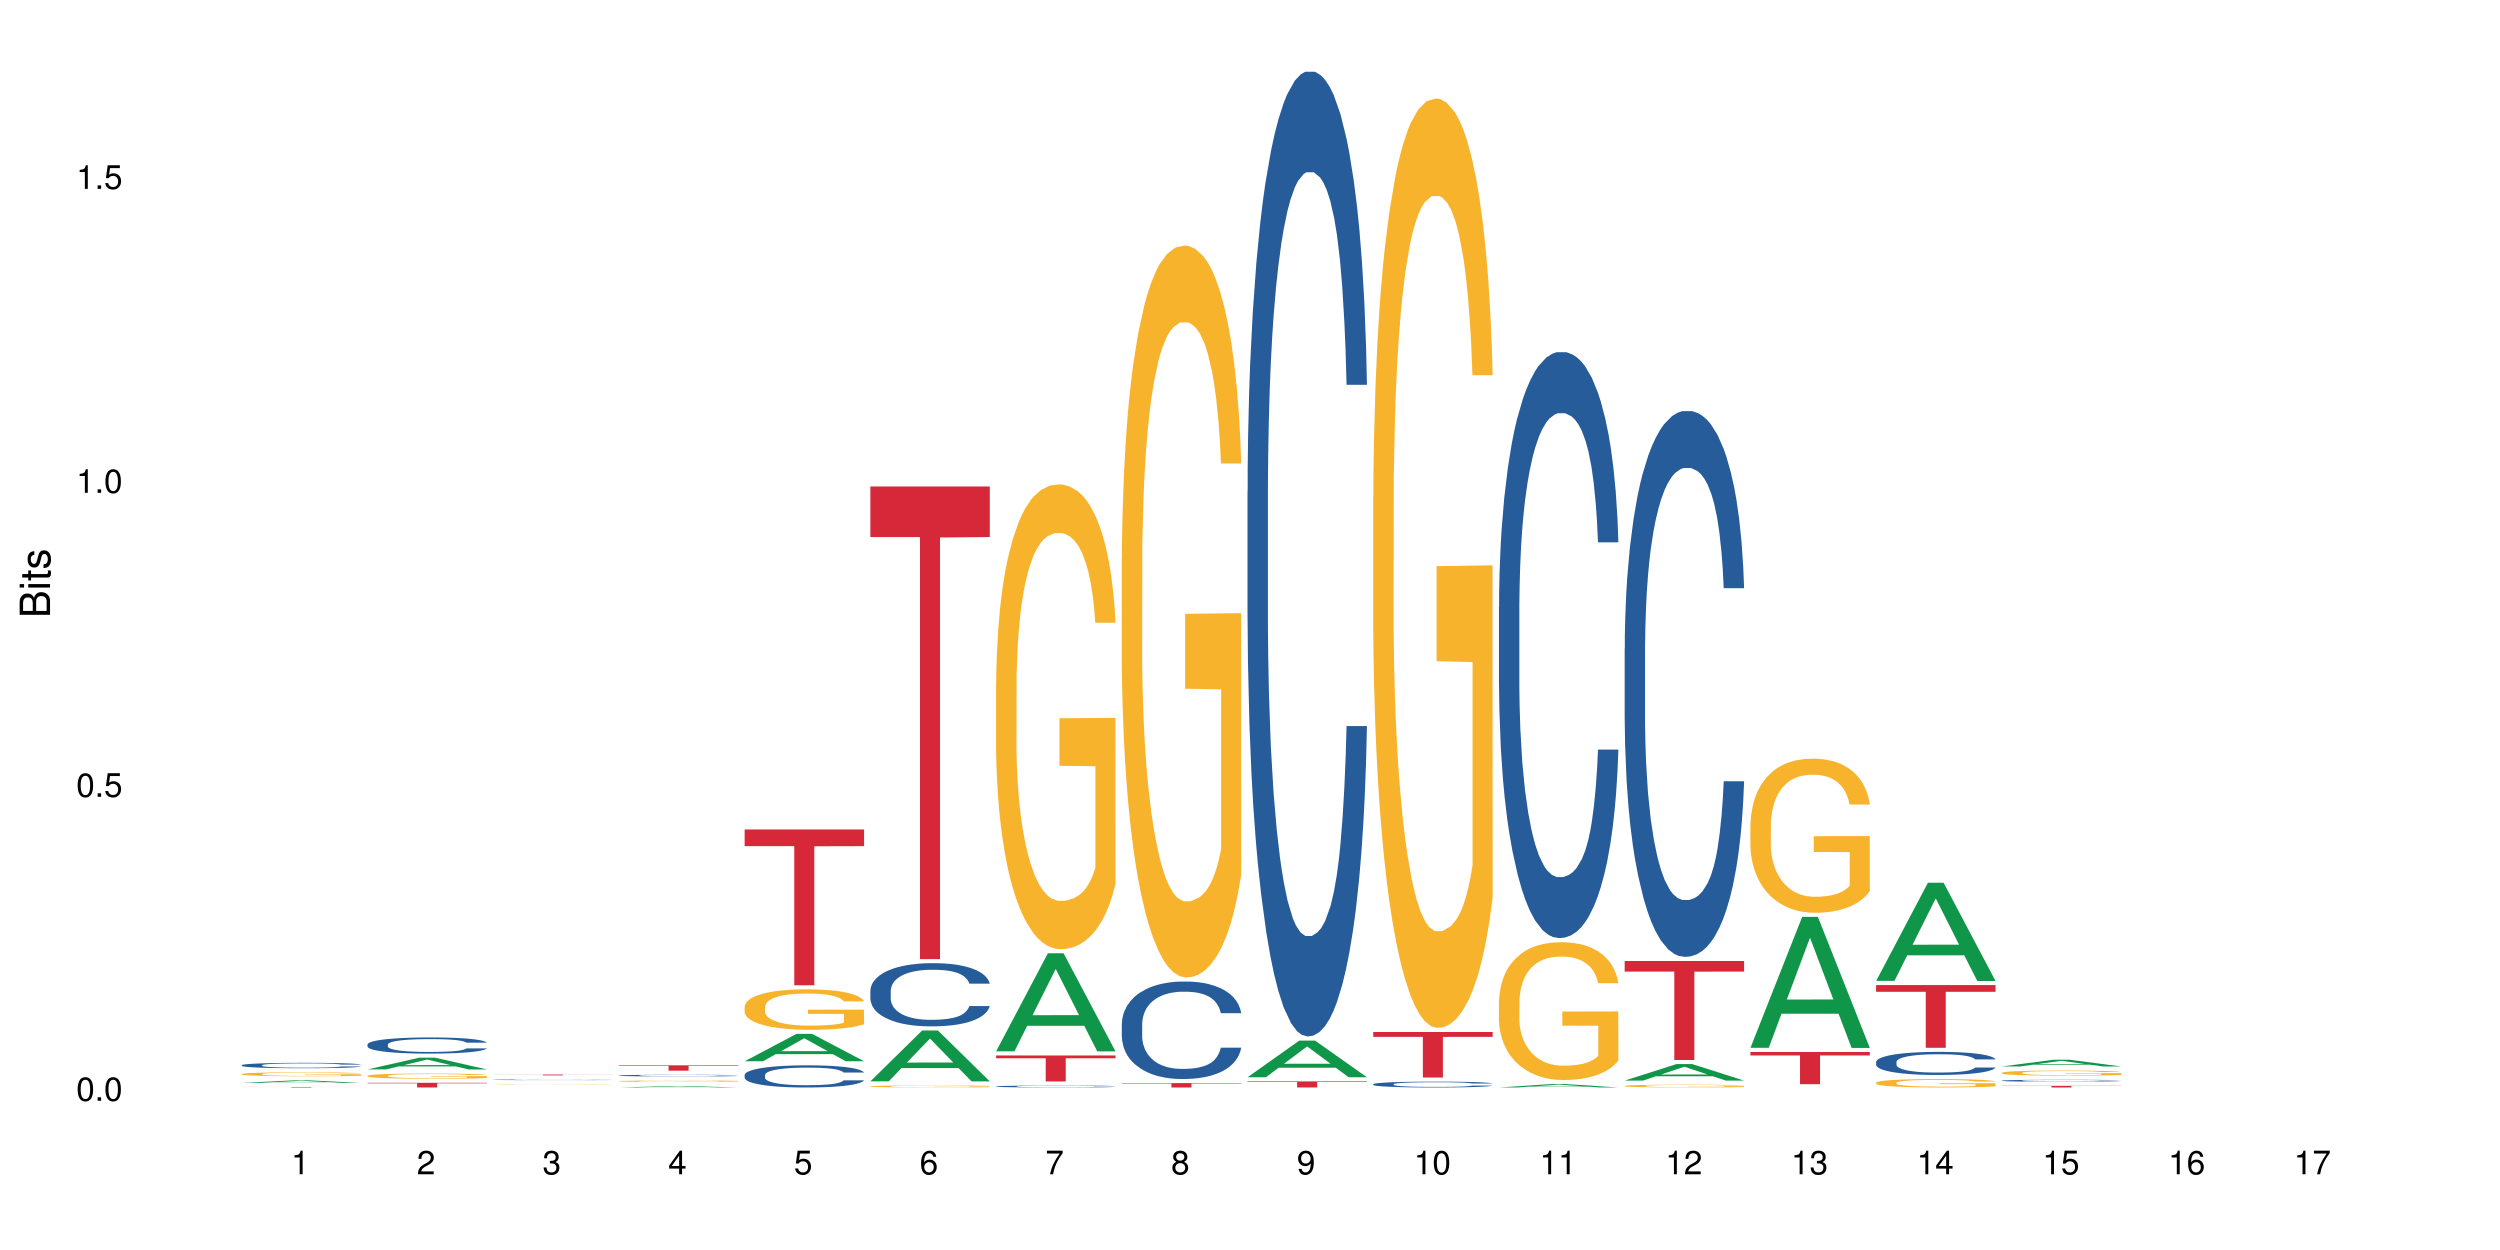 <?xml version="1.0" encoding="UTF-8"?>
<svg xmlns="http://www.w3.org/2000/svg" xmlns:xlink="http://www.w3.org/1999/xlink" width="720pt" height="360pt" viewBox="0 0 720 360" version="1.1">
<defs>
<g>
<symbol overflow="visible" id="glyph0-0">
<path style="stroke:none;" d=""/>
</symbol>
<symbol overflow="visible" id="glyph0-1">
<path style="stroke:none;" d="M 2.641 -6.797 C 2 -6.797 1.422 -6.531 1.078 -6.047 C 0.641 -5.453 0.406 -4.547 0.406 -3.297 C 0.406 -1 1.188 0.219 2.641 0.219 C 4.078 0.219 4.859 -1 4.859 -3.234 C 4.859 -4.562 4.656 -5.438 4.203 -6.047 C 3.844 -6.531 3.281 -6.797 2.641 -6.797 Z M 2.641 -6.047 C 3.547 -6.047 4 -5.125 4 -3.312 C 4 -1.375 3.562 -0.484 2.625 -0.484 C 1.734 -0.484 1.281 -1.422 1.281 -3.281 C 1.281 -5.141 1.734 -6.047 2.641 -6.047 Z M 2.641 -6.047 "/>
</symbol>
<symbol overflow="visible" id="glyph0-2">
<path style="stroke:none;" d="M 1.828 -1 L 0.828 -1 L 0.828 0 L 1.828 0 Z M 1.828 -1 "/>
</symbol>
<symbol overflow="visible" id="glyph0-3">
<path style="stroke:none;" d="M 4.562 -6.797 L 1.062 -6.797 L 0.547 -3.094 L 1.328 -3.094 C 1.719 -3.562 2.047 -3.734 2.578 -3.734 C 3.484 -3.734 4.062 -3.109 4.062 -2.094 C 4.062 -1.125 3.484 -0.531 2.578 -0.531 C 1.828 -0.531 1.375 -0.906 1.188 -1.672 L 0.328 -1.672 C 0.453 -1.109 0.547 -0.844 0.75 -0.594 C 1.125 -0.078 1.828 0.219 2.594 0.219 C 3.969 0.219 4.922 -0.781 4.922 -2.219 C 4.922 -3.562 4.031 -4.484 2.719 -4.484 C 2.25 -4.484 1.859 -4.359 1.469 -4.062 L 1.734 -5.969 L 4.562 -5.969 Z M 4.562 -6.797 "/>
</symbol>
<symbol overflow="visible" id="glyph0-4">
<path style="stroke:none;" d="M 2.484 -4.844 L 2.484 0 L 3.328 0 L 3.328 -6.797 L 2.766 -6.797 C 2.469 -5.75 2.281 -5.609 0.984 -5.453 L 0.984 -4.844 Z M 2.484 -4.844 "/>
</symbol>
<symbol overflow="visible" id="glyph0-5">
<path style="stroke:none;" d="M 4.859 -0.828 L 1.281 -0.828 C 1.359 -1.391 1.672 -1.75 2.5 -2.234 L 3.469 -2.75 C 4.406 -3.266 4.906 -3.969 4.906 -4.812 C 4.906 -5.375 4.672 -5.906 4.266 -6.266 C 3.859 -6.625 3.375 -6.797 2.719 -6.797 C 1.859 -6.797 1.219 -6.5 0.844 -5.922 C 0.609 -5.562 0.5 -5.125 0.484 -4.438 L 1.328 -4.438 C 1.359 -4.906 1.406 -5.188 1.531 -5.406 C 1.75 -5.812 2.188 -6.062 2.703 -6.062 C 3.469 -6.062 4.031 -5.516 4.031 -4.781 C 4.031 -4.25 3.719 -3.797 3.125 -3.438 L 2.234 -2.938 C 0.812 -2.141 0.406 -1.5 0.328 0 L 4.859 0 Z M 4.859 -0.828 "/>
</symbol>
<symbol overflow="visible" id="glyph0-6">
<path style="stroke:none;" d="M 2.125 -3.125 L 2.578 -3.125 C 3.516 -3.125 3.984 -2.703 3.984 -1.891 C 3.984 -1.031 3.469 -0.531 2.578 -0.531 C 1.656 -0.531 1.203 -0.984 1.156 -1.969 L 0.312 -1.969 C 0.344 -1.422 0.438 -1.078 0.609 -0.766 C 0.953 -0.109 1.625 0.219 2.547 0.219 C 3.953 0.219 4.859 -0.609 4.859 -1.906 C 4.859 -2.766 4.516 -3.25 3.703 -3.516 C 4.344 -3.766 4.656 -4.25 4.656 -4.938 C 4.656 -6.109 3.875 -6.797 2.578 -6.797 C 1.203 -6.797 0.484 -6.047 0.453 -4.609 L 1.297 -4.609 C 1.312 -5.016 1.344 -5.25 1.453 -5.453 C 1.641 -5.828 2.062 -6.062 2.594 -6.062 C 3.344 -6.062 3.797 -5.625 3.797 -4.906 C 3.797 -4.422 3.609 -4.141 3.25 -3.984 C 3.016 -3.891 2.719 -3.844 2.125 -3.844 Z M 2.125 -3.125 "/>
</symbol>
<symbol overflow="visible" id="glyph0-7">
<path style="stroke:none;" d="M 3.141 -1.625 L 3.141 0 L 3.984 0 L 3.984 -1.625 L 4.984 -1.625 L 4.984 -2.391 L 3.984 -2.391 L 3.984 -6.797 L 3.359 -6.797 L 0.266 -2.516 L 0.266 -1.625 Z M 3.141 -2.391 L 1 -2.391 L 3.141 -5.359 Z M 3.141 -2.391 "/>
</symbol>
<symbol overflow="visible" id="glyph0-8">
<path style="stroke:none;" d="M 4.781 -5.031 C 4.609 -6.141 3.891 -6.797 2.844 -6.797 C 2.094 -6.797 1.422 -6.438 1.031 -5.828 C 0.609 -5.172 0.406 -4.344 0.406 -3.094 C 0.406 -1.953 0.578 -1.234 0.984 -0.625 C 1.359 -0.078 1.953 0.219 2.703 0.219 C 3.984 0.219 4.922 -0.734 4.922 -2.078 C 4.922 -3.344 4.062 -4.234 2.844 -4.234 C 2.172 -4.234 1.641 -3.969 1.281 -3.469 C 1.281 -5.125 1.828 -6.047 2.797 -6.047 C 3.391 -6.047 3.797 -5.672 3.938 -5.031 Z M 2.734 -3.484 C 3.547 -3.484 4.062 -2.922 4.062 -2 C 4.062 -1.156 3.484 -0.531 2.703 -0.531 C 1.922 -0.531 1.328 -1.188 1.328 -2.047 C 1.328 -2.891 1.906 -3.484 2.734 -3.484 Z M 2.734 -3.484 "/>
</symbol>
<symbol overflow="visible" id="glyph0-9">
<path style="stroke:none;" d="M 4.984 -6.797 L 0.438 -6.797 L 0.438 -5.969 L 4.109 -5.969 C 2.5 -3.656 1.828 -2.234 1.328 0 L 2.219 0 C 2.594 -2.172 3.453 -4.047 4.984 -6.094 Z M 4.984 -6.797 "/>
</symbol>
<symbol overflow="visible" id="glyph0-10">
<path style="stroke:none;" d="M 3.75 -3.578 C 4.453 -4 4.688 -4.344 4.688 -4.984 C 4.688 -6.047 3.844 -6.797 2.641 -6.797 C 1.438 -6.797 0.594 -6.047 0.594 -4.984 C 0.594 -4.359 0.828 -4.016 1.516 -3.578 C 0.734 -3.203 0.359 -2.641 0.359 -1.891 C 0.359 -0.641 1.297 0.219 2.641 0.219 C 3.984 0.219 4.922 -0.641 4.922 -1.875 C 4.922 -2.641 4.531 -3.203 3.75 -3.578 Z M 2.641 -6.047 C 3.359 -6.047 3.812 -5.625 3.812 -4.969 C 3.812 -4.344 3.344 -3.922 2.641 -3.922 C 1.922 -3.922 1.453 -4.344 1.453 -4.984 C 1.453 -5.625 1.922 -6.047 2.641 -6.047 Z M 2.641 -3.203 C 3.484 -3.203 4.062 -2.672 4.062 -1.875 C 4.062 -1.062 3.484 -0.531 2.625 -0.531 C 1.797 -0.531 1.219 -1.078 1.219 -1.875 C 1.219 -2.672 1.797 -3.203 2.641 -3.203 Z M 2.641 -3.203 "/>
</symbol>
<symbol overflow="visible" id="glyph0-11">
<path style="stroke:none;" d="M 0.516 -1.547 C 0.672 -0.438 1.406 0.219 2.438 0.219 C 3.188 0.219 3.859 -0.141 4.266 -0.75 C 4.688 -1.406 4.891 -2.25 4.891 -3.484 C 4.891 -4.625 4.703 -5.359 4.312 -5.953 C 3.938 -6.5 3.344 -6.797 2.594 -6.797 C 1.297 -6.797 0.359 -5.844 0.359 -4.516 C 0.359 -3.25 1.234 -2.344 2.453 -2.344 C 3.094 -2.344 3.562 -2.578 4.016 -3.109 C 4 -1.453 3.469 -0.531 2.5 -0.531 C 1.906 -0.531 1.484 -0.906 1.359 -1.547 Z M 2.578 -6.062 C 3.375 -6.062 3.969 -5.406 3.969 -4.531 C 3.969 -3.688 3.375 -3.094 2.547 -3.094 C 1.734 -3.094 1.234 -3.672 1.234 -4.578 C 1.234 -5.438 1.797 -6.062 2.578 -6.062 Z M 2.578 -6.062 "/>
</symbol>
<symbol overflow="visible" id="glyph1-0">
<path style="stroke:none;" d=""/>
</symbol>
<symbol overflow="visible" id="glyph1-1">
<path style="stroke:none;" d="M 0 -0.953 L 0 -4.891 C 0 -5.719 -0.234 -6.344 -0.734 -6.797 C -1.188 -7.234 -1.812 -7.469 -2.5 -7.469 C -3.547 -7.469 -4.188 -7 -4.625 -5.875 C -4.984 -6.672 -5.641 -7.094 -6.531 -7.094 C -7.156 -7.094 -7.734 -6.859 -8.141 -6.391 C -8.562 -5.938 -8.75 -5.344 -8.75 -4.5 L -8.75 -0.953 Z M -4.984 -2.062 L -7.766 -2.062 L -7.766 -4.219 C -7.766 -4.844 -7.688 -5.203 -7.453 -5.5 C -7.219 -5.812 -6.859 -5.969 -6.375 -5.969 C -5.906 -5.969 -5.531 -5.812 -5.297 -5.5 C -5.062 -5.203 -4.984 -4.844 -4.984 -4.219 Z M -0.984 -2.062 L -4 -2.062 L -4 -4.781 C -4 -5.328 -3.859 -5.688 -3.578 -5.953 C -3.297 -6.219 -2.922 -6.359 -2.484 -6.359 C -2.062 -6.359 -1.688 -6.219 -1.406 -5.953 C -1.109 -5.688 -0.984 -5.328 -0.984 -4.781 Z M -0.984 -2.062 "/>
</symbol>
<symbol overflow="visible" id="glyph1-2">
<path style="stroke:none;" d="M -6.281 -1.797 L -6.281 -0.797 L 0 -0.797 L 0 -1.797 Z M -8.75 -1.797 L -8.75 -0.797 L -7.484 -0.797 L -7.484 -1.797 Z M -8.75 -1.797 "/>
</symbol>
<symbol overflow="visible" id="glyph1-3">
<path style="stroke:none;" d="M -6.281 -3.047 L -6.281 -2.016 L -8.016 -2.016 L -8.016 -1.016 L -6.281 -1.016 L -6.281 -0.172 L -5.469 -0.172 L -5.469 -1.016 L -0.719 -1.016 C -0.078 -1.016 0.281 -1.453 0.281 -2.234 C 0.281 -2.469 0.25 -2.719 0.188 -3.047 L -0.641 -3.047 C -0.609 -2.922 -0.594 -2.766 -0.594 -2.562 C -0.594 -2.141 -0.719 -2.016 -1.156 -2.016 L -5.469 -2.016 L -5.469 -3.047 Z M -6.281 -3.047 "/>
</symbol>
<symbol overflow="visible" id="glyph1-4">
<path style="stroke:none;" d="M -4.531 -5.25 C -5.766 -5.25 -6.469 -4.422 -6.469 -2.969 C -6.469 -1.516 -5.719 -0.562 -4.547 -0.562 C -3.562 -0.562 -3.094 -1.062 -2.734 -2.562 L -2.516 -3.484 C -2.344 -4.188 -2.094 -4.469 -1.625 -4.469 C -1.047 -4.469 -0.641 -3.875 -0.641 -3 C -0.641 -2.453 -0.797 -2 -1.062 -1.75 C -1.25 -1.594 -1.422 -1.531 -1.875 -1.469 L -1.875 -0.406 C -0.422 -0.453 0.281 -1.266 0.281 -2.922 C 0.281 -4.5 -0.5 -5.516 -1.719 -5.516 C -2.656 -5.516 -3.172 -4.984 -3.469 -3.734 L -3.703 -2.766 C -3.891 -1.953 -4.156 -1.609 -4.594 -1.609 C -5.172 -1.609 -5.547 -2.125 -5.547 -2.938 C -5.547 -3.75 -5.203 -4.172 -4.531 -4.203 Z M -4.531 -5.25 "/>
</symbol>
</g>
</defs>
<g id="surface53180">
<rect x="0" y="0" width="720" height="360" style="fill:rgb(100%,100%,100%);fill-opacity:1;stroke:none;"/>
<path style=" stroke:none;fill-rule:nonzero;fill:rgb(6.275%,58.824%,28.235%);fill-opacity:1;" d="M 69.629 311.871 L 69.668 311.871 L 84.551 311.145 L 89.07 311.145 L 104.027 311.871 L 98.77 311.871 L 95.023 311.68 L 78.598 311.68 L 74.922 311.871 L 69.629 311.871 L 80.176 311.602 L 93.516 311.602 L 86.863 311.262 L 86.719 311.262 L 80.141 311.602 L 80.176 311.602 Z M 69.629 311.871 "/>
<path style=" stroke:none;fill-rule:nonzero;fill:rgb(14.51%,36.078%,60%);fill-opacity:1;" d="M 69.629 306.77 L 69.672 306.77 L 69.672 306.734 L 69.797 306.68 L 70.09 306.613 L 70.383 306.566 L 71.141 306.48 L 72.188 306.402 L 73.277 306.34 L 74.074 306.301 L 74.789 306.273 L 76.426 306.219 L 77.473 306.195 L 78.605 306.168 L 79.992 306.145 L 80.996 306.133 L 83.262 306.109 L 84.941 306.098 L 86.242 306.094 L 89.051 306.094 L 90.73 306.098 L 91.945 306.105 L 93.289 306.117 L 94.422 306.133 L 96.391 306.164 L 98.152 306.203 L 98.949 306.227 L 100.207 306.27 L 101.172 306.312 L 101.844 306.348 L 102.602 306.402 L 103.27 306.465 L 103.773 306.539 L 104.027 306.598 L 98.152 306.598 L 97.859 306.543 L 97.523 306.496 L 96.895 306.441 L 96.266 306.398 L 95.387 306.355 L 94.586 306.332 L 93.496 306.305 L 92.531 306.285 L 91.527 306.273 L 90.562 306.266 L 88.715 306.258 L 85.777 306.258 L 84.145 306.27 L 83.262 306.281 L 82.004 306.301 L 81.121 306.32 L 80.074 306.348 L 79.359 306.371 L 78.48 306.41 L 77.852 306.441 L 77.137 306.488 L 76.719 306.523 L 76.34 306.562 L 76.004 306.609 L 75.754 306.66 L 75.586 306.711 L 75.5 306.766 L 75.5 306.984 L 75.586 307.035 L 75.797 307.094 L 76.34 307.184 L 77.137 307.258 L 78.062 307.316 L 78.941 307.359 L 79.445 307.379 L 80.117 307.402 L 81.164 307.43 L 82.676 307.461 L 83.555 307.473 L 84.898 307.484 L 86.281 307.488 L 88.129 307.488 L 89.766 307.484 L 90.855 307.477 L 91.988 307.465 L 93.539 307.441 L 94.504 307.418 L 95.344 307.391 L 95.973 307.363 L 96.391 307.34 L 97.02 307.297 L 97.523 307.246 L 97.902 307.199 L 98.152 307.148 L 104.027 307.148 L 103.773 307.207 L 103.398 307.262 L 103.02 307.305 L 102.434 307.352 L 101.762 307.398 L 100.797 307.445 L 100 307.48 L 98.949 307.516 L 97.984 307.543 L 96.938 307.566 L 95.387 307.594 L 94.379 307.609 L 93.289 307.621 L 91.988 307.633 L 90.352 307.645 L 88.59 307.648 L 86.953 307.652 L 85.191 307.648 L 83.891 307.641 L 82.172 307.629 L 80.031 307.602 L 78.48 307.578 L 77.266 307.551 L 76.215 307.52 L 75.039 307.484 L 73.531 307.418 L 72.609 307.371 L 71.977 307.332 L 71.266 307.277 L 70.762 307.227 L 70.176 307.148 L 69.754 307.047 L 69.629 306.969 Z M 69.629 306.77 "/>
<path style=" stroke:none;fill-rule:nonzero;fill:rgb(96.863%,70.196%,16.863%);fill-opacity:1;" d="M 69.629 309.316 L 69.672 309.312 L 69.672 309.293 L 69.84 309.246 L 70.258 309.18 L 70.805 309.129 L 71.391 309.086 L 71.77 309.062 L 72.398 309.031 L 72.941 309.012 L 74.328 308.965 L 76.09 308.918 L 77.055 308.898 L 78.145 308.883 L 79.695 308.863 L 80.41 308.855 L 82.59 308.84 L 85.066 308.828 L 87.793 308.824 L 89.051 308.828 L 90.77 308.832 L 93.121 308.844 L 94.461 308.852 L 95.512 308.863 L 96.602 308.875 L 97.945 308.898 L 99.203 308.922 L 100.207 308.949 L 101.215 308.98 L 102.055 309.012 L 102.766 309.047 L 103.398 309.094 L 103.773 309.129 L 104.027 309.164 L 98.195 309.164 L 97.859 309.129 L 97.48 309.102 L 96.852 309.066 L 95.594 309.02 L 94.422 308.996 L 93.414 308.977 L 92.156 308.965 L 90.938 308.953 L 89.555 308.949 L 88.715 308.945 L 86.492 308.945 L 84.48 308.953 L 83.305 308.961 L 82.465 308.969 L 81.289 308.984 L 80.578 308.996 L 80.156 309.004 L 78.898 309.039 L 78.062 309.066 L 77.598 309.086 L 77.012 309.117 L 76.594 309.148 L 76.133 309.188 L 75.879 309.219 L 75.543 309.289 L 75.5 309.477 L 75.629 309.52 L 75.879 309.562 L 76.215 309.598 L 76.719 309.637 L 77.223 309.668 L 78.102 309.711 L 78.859 309.734 L 79.445 309.754 L 80.578 309.781 L 81.039 309.793 L 82.129 309.809 L 83.262 309.824 L 84.645 309.836 L 85.695 309.844 L 87.371 309.848 L 89.512 309.848 L 92.027 309.844 L 93.625 309.836 L 94.715 309.824 L 95.426 309.82 L 96.309 309.809 L 96.938 309.797 L 97.523 309.785 L 98.238 309.766 L 98.238 309.52 L 87.875 309.516 L 87.875 309.398 L 103.984 309.398 L 104.027 309.809 L 103.145 309.836 L 102.055 309.863 L 101.004 309.883 L 99.914 309.902 L 98.363 309.922 L 97.105 309.934 L 95.176 309.949 L 93.414 309.957 L 91.566 309.965 L 89.934 309.969 L 88.004 309.969 L 86.281 309.965 L 84.438 309.961 L 82.969 309.953 L 81.625 309.941 L 80.285 309.926 L 78.605 309.906 L 77.516 309.887 L 76.383 309.867 L 75.25 309.84 L 74.242 309.812 L 73.574 309.789 L 72.902 309.766 L 72.188 309.734 L 71.516 309.699 L 71.012 309.664 L 70.551 309.629 L 70.215 309.594 L 69.883 309.547 L 69.715 309.512 L 69.629 309.477 Z M 69.629 309.316 "/>
<path style=" stroke:none;fill-rule:nonzero;fill:rgb(83.922%,15.686%,22.353%);fill-opacity:1;" d="M 69.629 313.047 L 104.027 313.047 L 104.027 313.062 L 89.691 313.062 L 89.691 313.195 L 83.922 313.195 L 83.922 313.062 L 69.629 313.062 Z M 69.629 313.047 "/>
<path style=" stroke:none;fill-rule:nonzero;fill:rgb(6.275%,58.824%,28.235%);fill-opacity:1;" d="M 105.836 307.996 L 105.871 307.996 L 120.758 304.609 L 125.277 304.609 L 140.234 308 L 134.977 308 L 131.23 307.117 L 114.805 307.117 L 111.129 307.996 L 105.836 307.996 L 116.383 306.75 L 129.723 306.746 L 123.07 305.164 L 122.996 305.16 L 122.926 305.172 L 116.348 306.746 L 116.383 306.75 Z M 105.836 307.996 "/>
<path style=" stroke:none;fill-rule:nonzero;fill:rgb(14.51%,36.078%,60%);fill-opacity:1;" d="M 105.836 300.809 L 105.879 300.805 L 105.879 300.703 L 106.004 300.543 L 106.297 300.336 L 106.59 300.199 L 107.348 299.945 L 108.395 299.703 L 109.484 299.52 L 110.281 299.406 L 110.996 299.32 L 112.633 299.164 L 113.68 299.086 L 114.812 299.012 L 116.195 298.941 L 117.203 298.898 L 119.469 298.828 L 121.148 298.801 L 122.449 298.785 L 125.258 298.785 L 126.938 298.805 L 128.152 298.824 L 129.496 298.859 L 130.629 298.898 L 132.598 298.992 L 134.359 299.109 L 135.156 299.176 L 136.414 299.309 L 137.379 299.438 L 138.051 299.547 L 138.809 299.703 L 139.477 299.895 L 139.98 300.113 L 140.234 300.297 L 134.359 300.297 L 134.066 300.125 L 133.73 299.992 L 133.102 299.82 L 132.473 299.695 L 131.59 299.574 L 130.793 299.492 L 129.703 299.41 L 128.738 299.359 L 127.734 299.32 L 126.77 299.297 L 124.922 299.27 L 122.781 299.27 L 121.984 299.281 L 120.352 299.312 L 119.469 299.344 L 118.211 299.402 L 117.328 299.457 L 116.281 299.543 L 115.566 299.617 L 114.688 299.727 L 114.059 299.824 L 113.344 299.965 L 112.926 300.07 L 112.547 300.188 L 112.211 300.328 L 111.961 300.477 L 111.793 300.637 L 111.707 300.789 L 111.707 301.445 L 111.793 301.602 L 112.004 301.777 L 112.547 302.039 L 113.344 302.262 L 114.27 302.441 L 115.148 302.57 L 115.652 302.629 L 116.324 302.695 L 117.371 302.781 L 118.883 302.867 L 119.762 302.902 L 121.105 302.934 L 122.488 302.953 L 124.336 302.953 L 125.973 302.934 L 127.062 302.914 L 128.195 302.879 L 129.746 302.809 L 130.711 302.738 L 131.551 302.66 L 132.18 302.578 L 132.598 302.508 L 133.227 302.379 L 133.73 302.234 L 134.109 302.086 L 134.359 301.941 L 140.234 301.941 L 139.98 302.109 L 139.605 302.277 L 139.227 302.398 L 138.641 302.547 L 137.969 302.68 L 137.004 302.828 L 136.207 302.926 L 135.156 303.031 L 134.191 303.113 L 133.145 303.184 L 131.59 303.27 L 130.586 303.312 L 129.496 303.352 L 128.195 303.387 L 126.559 303.414 L 124.797 303.434 L 123.16 303.438 L 121.398 303.426 L 120.098 303.41 L 118.379 303.371 L 116.238 303.297 L 114.688 303.215 L 113.469 303.133 L 112.422 303.051 L 111.246 302.934 L 109.738 302.746 L 108.816 302.602 L 108.184 302.484 L 107.473 302.32 L 106.969 302.168 L 106.383 301.93 L 105.961 301.629 L 105.836 301.395 Z M 105.836 300.809 "/>
<path style=" stroke:none;fill-rule:nonzero;fill:rgb(96.863%,70.196%,16.863%);fill-opacity:1;" d="M 105.836 309.82 L 105.879 309.816 L 105.879 309.789 L 106.047 309.727 L 106.465 309.645 L 107.012 309.574 L 107.598 309.52 L 107.977 309.488 L 108.605 309.449 L 109.148 309.418 L 110.535 309.355 L 112.297 309.301 L 113.262 309.273 L 114.352 309.25 L 115.902 309.227 L 116.617 309.215 L 118.797 309.195 L 121.273 309.18 L 124 309.176 L 125.258 309.176 L 126.977 309.184 L 129.328 309.199 L 130.668 309.211 L 131.719 309.227 L 132.809 309.242 L 134.152 309.27 L 135.41 309.305 L 136.414 309.336 L 137.422 309.379 L 138.262 309.422 L 138.973 309.469 L 139.605 309.527 L 139.98 309.574 L 140.234 309.621 L 134.402 309.621 L 134.066 309.574 L 133.688 309.539 L 133.059 309.492 L 132.43 309.461 L 131.801 309.434 L 130.629 309.398 L 129.621 309.375 L 128.363 309.355 L 127.145 309.344 L 125.762 309.336 L 124.922 309.332 L 122.699 309.332 L 120.688 309.344 L 119.512 309.355 L 118.672 309.363 L 117.496 309.387 L 116.785 309.402 L 116.363 309.414 L 115.105 309.457 L 114.27 309.492 L 113.805 309.52 L 113.219 309.562 L 112.801 309.598 L 112.34 309.652 L 112.086 309.695 L 111.75 309.789 L 111.707 310.035 L 111.836 310.086 L 112.086 310.141 L 112.422 310.191 L 112.926 310.242 L 113.43 310.285 L 114.309 310.336 L 115.066 310.371 L 115.652 310.395 L 116.785 310.434 L 117.246 310.445 L 118.336 310.469 L 119.469 310.488 L 120.852 310.504 L 121.902 310.516 L 123.578 310.52 L 125.719 310.52 L 128.234 310.512 L 129.828 310.5 L 130.922 310.492 L 131.633 310.48 L 132.516 310.465 L 133.145 310.453 L 133.73 310.438 L 134.445 310.414 L 134.445 310.086 L 124.082 310.086 L 124.082 309.93 L 140.191 309.93 L 140.234 310.465 L 139.352 310.504 L 138.262 310.539 L 137.211 310.566 L 136.121 310.59 L 134.57 310.617 L 133.312 310.633 L 131.383 310.652 L 129.621 310.664 L 127.773 310.672 L 126.137 310.676 L 122.488 310.676 L 120.645 310.668 L 119.176 310.656 L 117.832 310.641 L 116.492 310.625 L 114.812 310.594 L 113.723 310.57 L 112.59 310.543 L 111.457 310.508 L 110.449 310.473 L 109.781 310.441 L 109.109 310.41 L 108.395 310.367 L 107.723 310.32 L 107.219 310.281 L 106.758 310.23 L 106.422 310.188 L 106.09 310.125 L 105.922 310.074 L 105.836 310.031 Z M 105.836 309.82 "/>
<path style=" stroke:none;fill-rule:nonzero;fill:rgb(83.922%,15.686%,22.353%);fill-opacity:1;" d="M 105.836 311.852 L 140.234 311.852 L 140.234 311.996 L 125.898 311.996 L 125.898 313.195 L 120.129 313.195 L 120.129 312 L 120.047 311.996 L 105.836 311.996 Z M 105.836 311.852 "/>
<path style=" stroke:none;fill-rule:nonzero;fill:rgb(14.51%,36.078%,60%);fill-opacity:1;" d="M 142.043 310.977 L 142.086 310.977 L 142.086 310.973 L 142.211 310.965 L 142.797 310.949 L 143.555 310.938 L 144.602 310.93 L 145.691 310.922 L 146.488 310.918 L 147.203 310.914 L 148.84 310.906 L 149.887 310.902 L 151.02 310.898 L 152.402 310.895 L 153.41 310.895 L 155.676 310.891 L 164.359 310.891 L 165.703 310.895 L 166.832 310.895 L 168.805 310.898 L 170.566 310.902 L 171.363 310.906 L 172.621 310.914 L 173.586 310.918 L 174.258 310.922 L 175.012 310.93 L 175.684 310.938 L 176.188 310.945 L 176.441 310.953 L 170.566 310.953 L 170.273 310.945 L 169.938 310.941 L 169.309 310.934 L 168.68 310.93 L 167.797 310.922 L 167 310.918 L 165.91 310.918 L 164.945 310.914 L 163.941 310.914 L 162.977 310.91 L 158.191 310.91 L 156.559 310.914 L 155.676 310.914 L 154.418 310.918 L 153.535 310.918 L 152.488 310.922 L 151.773 310.926 L 150.895 310.93 L 150.266 310.934 L 149.551 310.941 L 149.133 310.945 L 148.754 310.949 L 148.418 310.957 L 148.168 310.961 L 148 310.969 L 147.914 310.977 L 147.914 311.004 L 148 311.008 L 148.211 311.016 L 148.754 311.027 L 149.551 311.039 L 150.473 311.047 L 151.355 311.051 L 151.859 311.055 L 152.531 311.055 L 153.578 311.059 L 155.09 311.062 L 155.969 311.066 L 163.27 311.066 L 164.402 311.062 L 165.953 311.062 L 166.918 311.059 L 167.758 311.055 L 168.387 311.051 L 168.805 311.047 L 169.434 311.043 L 169.938 311.035 L 170.316 311.031 L 170.566 311.023 L 176.441 311.023 L 176.188 311.031 L 175.812 311.039 L 175.434 311.043 L 174.848 311.051 L 174.176 311.055 L 173.211 311.062 L 172.414 311.066 L 171.363 311.07 L 170.398 311.074 L 169.352 311.078 L 167.797 311.082 L 166.793 311.082 L 165.703 311.086 L 154.586 311.086 L 152.445 311.082 L 150.895 311.078 L 149.676 311.074 L 148.629 311.07 L 147.453 311.066 L 145.945 311.059 L 145.02 311.051 L 144.391 311.047 L 143.68 311.039 L 143.176 311.035 L 142.59 311.023 L 142.168 311.012 L 142.043 311 Z M 142.043 310.977 "/>
<path style=" stroke:none;fill-rule:nonzero;fill:rgb(96.863%,70.196%,16.863%);fill-opacity:1;" d="M 142.043 312.305 L 142.086 312.305 L 142.254 312.301 L 142.672 312.293 L 143.219 312.289 L 143.805 312.285 L 144.184 312.285 L 144.812 312.281 L 145.355 312.277 L 146.742 312.273 L 148.504 312.27 L 150.559 312.27 L 152.109 312.266 L 155.004 312.266 L 157.48 312.262 L 163.184 312.262 L 165.535 312.266 L 169.016 312.266 L 170.359 312.27 L 171.617 312.27 L 172.621 312.273 L 173.629 312.277 L 174.469 312.277 L 175.18 312.281 L 175.812 312.285 L 176.188 312.289 L 176.441 312.293 L 170.609 312.293 L 170.273 312.289 L 169.895 312.285 L 169.266 312.285 L 168.637 312.281 L 168.008 312.281 L 166.832 312.277 L 165.828 312.277 L 164.57 312.273 L 154.879 312.273 L 153.703 312.277 L 152.57 312.277 L 151.312 312.281 L 150.473 312.285 L 150.012 312.285 L 149.426 312.289 L 149.008 312.289 L 148.547 312.293 L 148.293 312.297 L 147.957 312.305 L 147.914 312.32 L 148.043 312.324 L 148.293 312.328 L 148.629 312.332 L 149.133 312.332 L 149.637 312.336 L 150.516 312.34 L 151.273 312.344 L 151.859 312.344 L 152.992 312.348 L 154.543 312.348 L 155.676 312.352 L 167.129 312.352 L 167.84 312.348 L 169.938 312.348 L 170.652 312.344 L 170.652 312.324 L 160.289 312.324 L 160.289 312.312 L 176.398 312.312 L 176.441 312.348 L 175.559 312.352 L 174.469 312.352 L 173.418 312.355 L 172.328 312.355 L 170.777 312.359 L 167.59 312.359 L 165.828 312.363 L 156.852 312.363 L 155.383 312.359 L 152.699 312.359 L 151.02 312.355 L 149.93 312.355 L 148.797 312.352 L 147.664 312.352 L 146.656 312.348 L 145.984 312.348 L 145.316 312.344 L 144.602 312.344 L 143.93 312.34 L 143.426 312.336 L 142.965 312.332 L 142.293 312.324 L 142.129 312.324 L 142.043 312.32 Z M 142.043 312.305 "/>
<path style=" stroke:none;fill-rule:nonzero;fill:rgb(83.922%,15.686%,22.353%);fill-opacity:1;" d="M 142.043 309.469 L 176.441 309.469 L 176.441 309.496 L 162.105 309.496 L 162.105 309.715 L 156.336 309.715 L 156.336 309.496 L 142.043 309.496 Z M 142.043 309.469 "/>
<path style=" stroke:none;fill-rule:nonzero;fill:rgb(6.275%,58.824%,28.235%);fill-opacity:1;" d="M 178.25 313.195 L 178.285 313.195 L 193.172 312.785 L 197.691 312.785 L 212.648 313.195 L 207.391 313.195 L 203.645 313.09 L 187.219 313.09 L 183.543 313.195 L 178.25 313.195 L 188.797 313.043 L 202.137 313.043 L 195.484 312.852 L 195.34 312.852 L 188.762 313.043 L 188.797 313.043 Z M 178.25 313.195 "/>
<path style=" stroke:none;fill-rule:nonzero;fill:rgb(14.51%,36.078%,60%);fill-opacity:1;" d="M 178.25 309.746 L 178.293 309.746 L 178.293 309.734 L 178.418 309.719 L 178.711 309.695 L 179.004 309.684 L 179.762 309.656 L 180.809 309.629 L 181.898 309.609 L 182.695 309.598 L 183.41 309.59 L 185.047 309.574 L 186.094 309.566 L 187.227 309.559 L 188.609 309.551 L 189.617 309.547 L 191.883 309.539 L 193.562 309.535 L 199.348 309.535 L 200.566 309.539 L 201.91 309.543 L 203.039 309.547 L 205.012 309.555 L 206.773 309.566 L 207.57 309.574 L 208.828 309.59 L 209.793 309.602 L 210.465 309.613 L 211.219 309.629 L 211.891 309.648 L 212.395 309.672 L 212.648 309.691 L 206.773 309.691 L 206.48 309.676 L 206.145 309.66 L 205.516 309.641 L 204.887 309.629 L 204.004 309.617 L 203.207 309.609 L 202.117 309.598 L 201.152 309.594 L 200.148 309.59 L 199.184 309.586 L 194.398 309.586 L 192.766 309.59 L 191.883 309.594 L 190.625 309.598 L 189.742 309.605 L 188.695 309.613 L 187.98 309.621 L 187.102 309.633 L 186.473 309.645 L 185.758 309.656 L 185.34 309.668 L 184.961 309.68 L 184.625 309.695 L 184.375 309.711 L 184.207 309.727 L 184.121 309.742 L 184.121 309.812 L 184.207 309.828 L 184.418 309.848 L 184.961 309.875 L 185.758 309.898 L 186.68 309.918 L 187.562 309.93 L 188.066 309.938 L 188.738 309.945 L 189.785 309.953 L 191.297 309.961 L 192.176 309.965 L 193.52 309.969 L 194.902 309.973 L 196.75 309.973 L 198.387 309.969 L 199.477 309.965 L 200.609 309.965 L 202.16 309.957 L 203.125 309.949 L 203.965 309.941 L 204.594 309.93 L 205.012 309.926 L 205.641 309.91 L 206.145 309.895 L 206.523 309.879 L 206.773 309.863 L 212.648 309.863 L 212.395 309.883 L 212.016 309.898 L 211.641 309.914 L 211.055 309.93 L 210.383 309.941 L 209.418 309.957 L 208.621 309.969 L 207.57 309.98 L 206.605 309.988 L 205.559 309.996 L 204.004 310.004 L 203 310.008 L 201.91 310.012 L 200.609 310.016 L 198.973 310.02 L 197.211 310.02 L 195.574 310.023 L 193.812 310.02 L 192.512 310.02 L 190.793 310.016 L 188.652 310.008 L 187.102 310 L 185.883 309.988 L 184.836 309.98 L 183.66 309.969 L 182.152 309.949 L 181.227 309.934 L 180.598 309.922 L 179.887 309.906 L 179.383 309.891 L 178.797 309.863 L 178.375 309.832 L 178.25 309.809 Z M 178.25 309.746 "/>
<path style=" stroke:none;fill-rule:nonzero;fill:rgb(96.863%,70.196%,16.863%);fill-opacity:1;" d="M 178.25 311.371 L 178.293 311.371 L 178.293 311.363 L 178.461 311.348 L 178.879 311.324 L 179.426 311.305 L 180.012 311.289 L 180.391 311.281 L 181.02 311.27 L 181.562 311.262 L 182.949 311.246 L 184.711 311.23 L 185.676 311.223 L 186.766 311.219 L 188.316 311.211 L 189.031 311.207 L 191.211 311.203 L 193.688 311.199 L 196.414 311.195 L 197.672 311.195 L 199.391 311.199 L 201.742 311.203 L 203.082 311.207 L 204.133 311.211 L 205.223 311.215 L 206.562 311.223 L 207.824 311.23 L 208.828 311.242 L 209.836 311.25 L 210.676 311.266 L 211.387 311.277 L 212.016 311.293 L 212.395 311.305 L 212.648 311.32 L 206.816 311.32 L 206.48 311.305 L 206.102 311.297 L 204.844 311.273 L 204.215 311.266 L 203.039 311.258 L 202.035 311.25 L 200.777 311.246 L 199.559 311.242 L 198.176 311.242 L 197.336 311.238 L 195.113 311.238 L 193.098 311.242 L 191.926 311.246 L 191.086 311.25 L 189.91 311.254 L 189.199 311.258 L 188.777 311.262 L 187.52 311.273 L 186.68 311.285 L 186.219 311.289 L 185.633 311.301 L 185.215 311.312 L 184.754 311.328 L 184.5 311.34 L 184.164 311.363 L 184.121 311.434 L 184.25 311.445 L 184.5 311.461 L 184.836 311.477 L 185.844 311.5 L 186.723 311.516 L 187.48 311.523 L 188.066 311.531 L 189.199 311.543 L 189.66 311.547 L 190.75 311.551 L 191.883 311.559 L 193.266 311.562 L 194.316 311.562 L 195.992 311.566 L 198.133 311.566 L 200.648 311.562 L 202.242 311.559 L 203.336 311.559 L 204.047 311.555 L 204.93 311.551 L 205.559 311.547 L 206.145 311.543 L 206.859 311.535 L 206.859 311.445 L 196.496 311.445 L 196.496 311.402 L 212.605 311.402 L 212.648 311.551 L 211.766 311.562 L 210.676 311.57 L 209.625 311.578 L 208.535 311.586 L 206.984 311.59 L 205.727 311.598 L 203.797 311.602 L 202.035 311.605 L 200.188 311.605 L 198.551 311.609 L 194.902 311.609 L 193.059 311.605 L 191.59 311.602 L 190.246 311.598 L 188.906 311.594 L 187.227 311.586 L 186.137 311.578 L 183.871 311.562 L 182.191 311.543 L 181.523 311.535 L 180.809 311.523 L 180.137 311.512 L 179.633 311.5 L 179.172 311.488 L 178.5 311.457 L 178.336 311.445 L 178.25 311.434 Z M 178.25 311.371 "/>
<path style=" stroke:none;fill-rule:nonzero;fill:rgb(83.922%,15.686%,22.353%);fill-opacity:1;" d="M 178.25 306.812 L 212.648 306.812 L 212.648 306.98 L 198.312 306.98 L 198.312 308.359 L 192.543 308.359 L 192.543 306.98 L 178.25 306.98 Z M 178.25 306.812 "/>
<path style=" stroke:none;fill-rule:nonzero;fill:rgb(6.275%,58.824%,28.235%);fill-opacity:1;" d="M 214.457 305.641 L 214.492 305.633 L 229.379 297.762 L 233.898 297.762 L 248.855 305.648 L 243.598 305.648 L 239.852 303.59 L 223.422 303.59 L 219.75 305.641 L 214.457 305.641 L 225.004 302.738 L 238.344 302.73 L 231.691 299.051 L 231.617 299.043 L 231.547 299.066 L 224.969 302.73 L 225.004 302.738 Z M 214.457 305.641 "/>
<path style=" stroke:none;fill-rule:nonzero;fill:rgb(14.51%,36.078%,60%);fill-opacity:1;" d="M 214.457 309.594 L 214.5 309.59 L 214.5 309.449 L 214.625 309.227 L 214.918 308.949 L 215.211 308.758 L 215.969 308.414 L 217.016 308.082 L 218.105 307.824 L 218.902 307.672 L 219.617 307.555 L 221.254 307.34 L 222.301 307.23 L 223.434 307.129 L 224.816 307.031 L 225.824 306.973 L 228.09 306.879 L 229.77 306.84 L 231.066 306.82 L 233.879 306.82 L 235.555 306.844 L 236.773 306.875 L 238.117 306.922 L 239.246 306.973 L 241.219 307.102 L 242.98 307.266 L 243.777 307.359 L 245.035 307.539 L 246 307.715 L 246.672 307.863 L 247.426 308.082 L 248.098 308.344 L 248.602 308.641 L 248.855 308.891 L 242.98 308.891 L 242.688 308.656 L 242.352 308.477 L 241.723 308.238 L 241.094 308.07 L 240.211 307.898 L 239.414 307.789 L 238.324 307.68 L 237.359 307.609 L 236.352 307.555 L 235.391 307.52 L 233.543 307.484 L 231.402 307.484 L 230.605 307.496 L 228.973 307.543 L 228.09 307.586 L 226.832 307.668 L 225.949 307.742 L 224.902 307.859 L 224.188 307.957 L 223.309 308.109 L 222.68 308.242 L 221.965 308.438 L 221.547 308.582 L 221.168 308.746 L 220.832 308.938 L 220.582 309.141 L 220.414 309.355 L 220.328 309.566 L 220.328 310.469 L 220.414 310.68 L 220.625 310.922 L 221.168 311.277 L 221.965 311.586 L 222.887 311.832 L 223.77 312.008 L 224.273 312.09 L 224.945 312.184 L 225.992 312.297 L 227.504 312.414 L 228.383 312.461 L 229.727 312.508 L 231.109 312.531 L 232.957 312.531 L 234.59 312.508 L 235.684 312.48 L 236.816 312.434 L 238.367 312.332 L 239.332 312.242 L 240.172 312.129 L 240.801 312.02 L 241.219 311.926 L 241.848 311.746 L 242.352 311.547 L 242.73 311.344 L 242.98 311.145 L 248.855 311.145 L 248.602 311.379 L 248.223 311.605 L 247.848 311.773 L 247.258 311.977 L 246.59 312.16 L 245.625 312.363 L 244.828 312.496 L 243.777 312.641 L 242.812 312.754 L 241.766 312.852 L 240.211 312.969 L 239.207 313.027 L 238.117 313.078 L 236.816 313.125 L 235.18 313.168 L 233.418 313.191 L 231.781 313.195 L 230.02 313.184 L 228.719 313.16 L 227 313.109 L 224.859 313.004 L 223.309 312.895 L 222.09 312.781 L 221.043 312.664 L 219.867 312.508 L 218.359 312.254 L 217.434 312.055 L 216.805 311.891 L 216.094 311.664 L 215.59 311.461 L 215.004 311.133 L 214.582 310.719 L 214.457 310.398 Z M 214.457 309.594 "/>
<path style=" stroke:none;fill-rule:nonzero;fill:rgb(96.863%,70.196%,16.863%);fill-opacity:1;" d="M 214.457 289.922 L 214.5 289.914 L 214.5 289.699 L 214.668 289.223 L 215.086 288.562 L 215.633 288.02 L 216.219 287.594 L 216.598 287.367 L 217.227 287.051 L 217.77 286.816 L 219.156 286.336 L 220.918 285.887 L 221.883 285.695 L 222.973 285.516 L 224.523 285.312 L 225.238 285.238 L 227.418 285.07 L 229.895 284.961 L 232.621 284.93 L 233.879 284.941 L 235.598 284.984 L 237.949 285.102 L 239.289 285.207 L 240.34 285.312 L 241.43 285.453 L 242.77 285.664 L 244.031 285.922 L 245.035 286.176 L 246.043 286.496 L 246.883 286.836 L 247.594 287.207 L 248.223 287.656 L 248.602 288.027 L 248.855 288.402 L 243.023 288.402 L 242.688 288.027 L 242.309 287.742 L 241.68 287.391 L 241.051 287.133 L 240.422 286.934 L 239.246 286.656 L 238.242 286.484 L 236.984 286.336 L 235.766 286.238 L 234.383 286.176 L 233.543 286.156 L 231.32 286.156 L 229.305 286.23 L 228.133 286.312 L 227.293 286.398 L 226.117 286.559 L 225.406 286.688 L 224.984 286.773 L 223.727 287.102 L 222.887 287.398 L 222.426 287.602 L 221.84 287.922 L 221.422 288.211 L 220.957 288.637 L 220.707 288.953 L 220.371 289.68 L 220.328 291.594 L 220.457 292 L 220.707 292.438 L 221.043 292.82 L 221.547 293.223 L 222.051 293.531 L 222.93 293.949 L 223.684 294.227 L 224.273 294.406 L 225.406 294.691 L 225.867 294.789 L 226.957 294.98 L 228.09 295.129 L 229.473 295.258 L 230.523 295.32 L 232.199 295.375 L 234.34 295.375 L 236.855 295.312 L 238.449 295.227 L 239.543 295.141 L 240.254 295.066 L 241.137 294.949 L 241.766 294.844 L 242.352 294.727 L 243.066 294.543 L 243.066 292 L 232.703 291.988 L 232.703 290.797 L 248.812 290.785 L 248.855 294.949 L 247.973 295.234 L 246.883 295.512 L 245.832 295.727 L 244.742 295.906 L 243.191 296.109 L 241.934 296.238 L 240.004 296.387 L 238.242 296.48 L 236.395 296.547 L 234.758 296.578 L 232.828 296.59 L 231.109 296.566 L 229.266 296.504 L 227.797 296.418 L 226.453 296.312 L 225.113 296.172 L 223.434 295.949 L 222.344 295.77 L 221.211 295.547 L 220.078 295.277 L 219.07 294.992 L 218.398 294.77 L 217.73 294.512 L 217.016 294.191 L 216.344 293.832 L 215.84 293.5 L 215.379 293.129 L 215.043 292.777 L 214.707 292.297 L 214.539 291.914 L 214.457 291.586 Z M 214.457 289.922 "/>
<path style=" stroke:none;fill-rule:nonzero;fill:rgb(83.922%,15.686%,22.353%);fill-opacity:1;" d="M 214.457 238.883 L 248.855 238.883 L 248.855 243.688 L 234.52 243.727 L 234.52 283.754 L 228.75 283.754 L 228.75 243.77 L 228.668 243.688 L 214.457 243.688 Z M 214.457 238.883 "/>
<path style=" stroke:none;fill-rule:nonzero;fill:rgb(6.275%,58.824%,28.235%);fill-opacity:1;" d="M 250.664 311.422 L 250.699 311.406 L 265.582 296.77 L 270.105 296.77 L 285.062 311.434 L 279.805 311.434 L 276.059 307.605 L 259.629 307.605 L 255.957 311.422 L 250.664 311.422 L 261.211 306.023 L 274.551 306.008 L 267.898 299.164 L 267.824 299.148 L 267.754 299.191 L 261.176 306.008 L 261.211 306.023 Z M 250.664 311.422 "/>
<path style=" stroke:none;fill-rule:nonzero;fill:rgb(14.51%,36.078%,60%);fill-opacity:1;" d="M 250.664 285.316 L 250.707 285.301 L 250.707 284.902 L 250.832 284.27 L 251.125 283.473 L 251.418 282.926 L 252.176 281.941 L 253.223 280.996 L 254.312 280.266 L 255.109 279.832 L 255.824 279.5 L 257.461 278.883 L 258.508 278.566 L 259.641 278.285 L 261.023 278.004 L 262.031 277.836 L 264.297 277.57 L 265.977 277.453 L 267.273 277.406 L 270.086 277.406 L 271.762 277.473 L 272.98 277.555 L 274.32 277.688 L 275.453 277.836 L 277.426 278.203 L 279.188 278.668 L 279.984 278.934 L 281.242 279.449 L 282.207 279.949 L 282.879 280.379 L 283.633 280.996 L 284.305 281.742 L 284.809 282.59 L 285.062 283.305 L 279.188 283.305 L 278.895 282.641 L 278.559 282.125 L 277.93 281.445 L 277.301 280.961 L 276.418 280.48 L 275.621 280.164 L 274.531 279.848 L 273.566 279.648 L 272.559 279.5 L 271.594 279.398 L 269.75 279.301 L 267.609 279.301 L 266.812 279.332 L 265.18 279.465 L 264.297 279.582 L 263.039 279.816 L 262.156 280.031 L 261.109 280.363 L 260.395 280.648 L 259.516 281.078 L 258.887 281.461 L 258.172 282.012 L 257.754 282.426 L 257.375 282.891 L 257.039 283.441 L 256.789 284.02 L 256.621 284.637 L 256.535 285.234 L 256.535 287.812 L 256.621 288.41 L 256.832 289.109 L 257.375 290.125 L 258.172 291.004 L 259.094 291.703 L 259.977 292.203 L 260.48 292.434 L 261.152 292.699 L 262.199 293.031 L 263.711 293.363 L 264.59 293.5 L 265.934 293.633 L 267.316 293.699 L 269.164 293.699 L 270.797 293.633 L 271.891 293.547 L 273.023 293.414 L 274.574 293.133 L 275.539 292.867 L 276.379 292.551 L 277.008 292.234 L 277.426 291.969 L 278.055 291.453 L 278.559 290.887 L 278.938 290.305 L 279.188 289.742 L 285.062 289.742 L 284.809 290.406 L 284.43 291.055 L 284.055 291.535 L 283.465 292.117 L 282.797 292.633 L 281.832 293.215 L 281.035 293.598 L 279.984 294.012 L 279.02 294.328 L 277.973 294.613 L 276.418 294.945 L 275.414 295.109 L 274.32 295.262 L 273.023 295.395 L 271.387 295.508 L 269.625 295.578 L 267.988 295.594 L 266.227 295.559 L 264.926 295.492 L 263.207 295.344 L 261.066 295.043 L 259.516 294.727 L 258.297 294.414 L 257.25 294.078 L 256.074 293.633 L 254.566 292.898 L 253.641 292.336 L 253.012 291.867 L 252.301 291.219 L 251.797 290.637 L 251.211 289.707 L 250.789 288.527 L 250.664 287.613 Z M 250.664 285.316 "/>
<path style=" stroke:none;fill-rule:nonzero;fill:rgb(96.863%,70.196%,16.863%);fill-opacity:1;" d="M 250.664 312.859 L 250.707 312.859 L 250.707 312.852 L 250.875 312.824 L 251.293 312.793 L 251.84 312.766 L 252.426 312.742 L 252.805 312.734 L 253.434 312.715 L 253.977 312.703 L 255.363 312.68 L 257.125 312.66 L 258.09 312.648 L 259.18 312.641 L 260.73 312.629 L 261.445 312.625 L 263.625 312.617 L 266.102 312.613 L 268.828 312.609 L 270.086 312.609 L 271.805 312.613 L 274.156 312.617 L 275.496 312.625 L 276.547 312.629 L 277.637 312.637 L 278.977 312.648 L 280.238 312.66 L 281.242 312.672 L 282.25 312.688 L 283.09 312.707 L 283.801 312.727 L 284.43 312.746 L 284.809 312.766 L 285.062 312.785 L 279.23 312.785 L 278.895 312.766 L 278.516 312.75 L 277.887 312.734 L 276.629 312.711 L 275.453 312.695 L 274.449 312.688 L 273.191 312.68 L 271.973 312.676 L 270.59 312.672 L 267.527 312.672 L 265.512 312.676 L 264.34 312.68 L 263.5 312.684 L 262.324 312.691 L 261.613 312.699 L 261.191 312.703 L 259.934 312.719 L 259.094 312.734 L 258.633 312.746 L 258.047 312.762 L 257.629 312.773 L 257.164 312.797 L 256.914 312.812 L 256.578 312.848 L 256.535 312.945 L 256.664 312.965 L 256.914 312.988 L 257.25 313.008 L 257.754 313.027 L 258.258 313.043 L 259.137 313.062 L 259.891 313.078 L 260.48 313.086 L 261.613 313.102 L 262.074 313.105 L 263.164 313.113 L 264.297 313.121 L 265.68 313.129 L 266.73 313.133 L 268.406 313.137 L 270.547 313.137 L 273.062 313.133 L 274.656 313.129 L 275.75 313.125 L 276.461 313.121 L 277.344 313.113 L 277.973 313.109 L 278.559 313.102 L 279.273 313.094 L 279.273 312.965 L 268.91 312.965 L 268.91 312.906 L 285.02 312.906 L 285.062 313.113 L 284.18 313.129 L 283.09 313.141 L 282.039 313.152 L 280.949 313.16 L 279.398 313.172 L 278.141 313.18 L 276.211 313.188 L 274.449 313.191 L 272.602 313.195 L 267.316 313.195 L 265.473 313.191 L 264.004 313.188 L 262.66 313.184 L 261.32 313.176 L 259.641 313.164 L 258.551 313.156 L 257.418 313.145 L 256.285 313.129 L 255.277 313.117 L 254.605 313.105 L 253.938 313.09 L 253.223 313.074 L 252.551 313.059 L 252.047 313.039 L 251.586 313.023 L 251.25 313.004 L 250.914 312.98 L 250.746 312.961 L 250.664 312.945 Z M 250.664 312.859 "/>
<path style=" stroke:none;fill-rule:nonzero;fill:rgb(83.922%,15.686%,22.353%);fill-opacity:1;" d="M 250.664 140.102 L 285.062 140.102 L 285.062 154.672 L 270.727 154.801 L 270.727 276.23 L 264.957 276.23 L 264.957 154.93 L 264.875 154.672 L 250.664 154.672 Z M 250.664 140.102 "/>
<path style=" stroke:none;fill-rule:nonzero;fill:rgb(6.275%,58.824%,28.235%);fill-opacity:1;" d="M 286.871 302.781 L 286.906 302.754 L 301.789 274.547 L 306.312 274.547 L 321.27 302.809 L 316.012 302.809 L 312.266 295.43 L 295.836 295.43 L 292.164 302.781 L 286.871 302.781 L 297.418 292.379 L 310.758 292.352 L 304.105 279.164 L 304.031 279.137 L 303.961 279.219 L 297.383 292.352 L 297.418 292.379 Z M 286.871 302.781 "/>
<path style=" stroke:none;fill-rule:nonzero;fill:rgb(14.51%,36.078%,60%);fill-opacity:1;" d="M 286.871 312.883 L 286.914 312.883 L 286.914 312.867 L 287.039 312.848 L 287.332 312.824 L 287.625 312.809 L 288.383 312.777 L 289.43 312.75 L 290.52 312.727 L 291.316 312.715 L 292.031 312.703 L 293.668 312.684 L 294.715 312.676 L 295.848 312.668 L 297.23 312.656 L 298.238 312.652 L 300.504 312.645 L 302.184 312.641 L 307.969 312.641 L 309.188 312.645 L 310.527 312.648 L 311.66 312.652 L 313.633 312.664 L 315.395 312.68 L 316.191 312.688 L 317.449 312.703 L 318.414 312.719 L 319.086 312.73 L 319.84 312.75 L 320.512 312.773 L 321.016 312.797 L 321.27 312.82 L 315.395 312.82 L 315.102 312.801 L 314.766 312.785 L 314.137 312.762 L 313.508 312.75 L 312.625 312.734 L 311.828 312.723 L 310.738 312.715 L 309.773 312.707 L 308.766 312.703 L 307.801 312.699 L 305.957 312.695 L 303.816 312.695 L 303.02 312.699 L 301.383 312.703 L 300.504 312.707 L 299.246 312.715 L 298.363 312.719 L 297.316 312.73 L 296.602 312.738 L 295.723 312.75 L 295.094 312.762 L 294.379 312.781 L 293.961 312.793 L 293.582 312.809 L 293.246 312.824 L 292.996 312.84 L 292.828 312.859 L 292.742 312.879 L 292.742 312.957 L 292.828 312.977 L 293.039 312.996 L 293.582 313.027 L 294.379 313.055 L 295.301 313.078 L 296.184 313.094 L 296.688 313.098 L 297.359 313.105 L 298.406 313.117 L 299.918 313.129 L 300.797 313.133 L 302.141 313.137 L 307.004 313.137 L 308.098 313.133 L 309.23 313.129 L 310.781 313.121 L 311.746 313.113 L 312.586 313.102 L 313.215 313.094 L 313.633 313.086 L 314.262 313.07 L 314.766 313.051 L 315.145 313.035 L 315.395 313.016 L 321.27 313.016 L 321.016 313.035 L 320.637 313.059 L 320.262 313.07 L 319.672 313.09 L 319.004 313.105 L 318.039 313.125 L 317.242 313.137 L 316.191 313.148 L 315.227 313.156 L 314.18 313.164 L 312.625 313.176 L 311.621 313.18 L 310.527 313.188 L 309.23 313.191 L 307.594 313.191 L 305.832 313.195 L 302.434 313.195 L 301.133 313.191 L 299.414 313.188 L 297.273 313.18 L 295.723 313.168 L 294.504 313.16 L 293.457 313.148 L 292.281 313.137 L 290.773 313.113 L 289.848 313.098 L 289.219 313.082 L 288.508 313.062 L 288.004 313.043 L 287.418 313.016 L 286.996 312.98 L 286.871 312.953 Z M 286.871 312.883 "/>
<path style=" stroke:none;fill-rule:nonzero;fill:rgb(96.863%,70.196%,16.863%);fill-opacity:1;" d="M 286.871 196.836 L 286.914 196.715 L 286.914 194.27 L 287.082 188.766 L 287.5 181.188 L 288.047 174.953 L 288.633 170.062 L 289.012 167.492 L 289.641 163.824 L 290.184 161.137 L 291.57 155.633 L 293.332 150.5 L 294.297 148.297 L 295.387 146.219 L 296.938 143.898 L 297.652 143.039 L 299.832 141.086 L 302.309 139.863 L 305.035 139.496 L 306.293 139.617 L 308.012 140.105 L 310.363 141.453 L 311.703 142.676 L 312.754 143.898 L 313.844 145.484 L 315.184 147.93 L 316.445 150.867 L 317.449 153.801 L 318.457 157.469 L 319.297 161.379 L 320.008 165.66 L 320.637 170.793 L 321.016 175.074 L 321.27 179.352 L 315.438 179.352 L 315.102 175.074 L 314.723 171.773 L 314.094 167.738 L 313.465 164.805 L 312.836 162.48 L 311.66 159.301 L 310.656 157.344 L 309.398 155.633 L 308.18 154.535 L 306.797 153.801 L 305.957 153.555 L 303.734 153.555 L 301.719 154.41 L 300.547 155.391 L 299.707 156.367 L 298.531 158.203 L 297.82 159.668 L 297.398 160.648 L 296.141 164.438 L 295.301 167.859 L 294.84 170.184 L 294.254 173.852 L 293.836 177.152 L 293.371 182.043 L 293.121 185.711 L 292.785 194.023 L 292.742 216.031 L 292.871 220.676 L 293.121 225.691 L 293.457 230.094 L 293.961 234.738 L 294.465 238.285 L 295.344 243.051 L 296.098 246.23 L 296.688 248.309 L 297.82 251.609 L 298.281 252.711 L 299.371 254.91 L 300.504 256.621 L 301.887 258.09 L 302.938 258.824 L 304.613 259.434 L 306.754 259.434 L 309.27 258.703 L 310.863 257.723 L 311.957 256.746 L 312.668 255.891 L 313.551 254.543 L 314.18 253.32 L 314.766 251.977 L 315.48 249.898 L 315.48 220.676 L 305.117 220.555 L 305.117 206.863 L 321.227 206.738 L 321.27 254.543 L 320.387 257.844 L 319.297 261.023 L 318.246 263.469 L 317.156 265.547 L 315.605 267.871 L 314.348 269.34 L 312.418 271.051 L 310.656 272.148 L 308.809 272.883 L 307.172 273.25 L 305.242 273.371 L 303.523 273.129 L 301.68 272.395 L 300.211 271.418 L 298.867 270.195 L 297.527 268.605 L 295.848 266.035 L 294.758 263.957 L 293.625 261.391 L 292.492 258.336 L 291.484 255.035 L 290.812 252.465 L 290.145 249.531 L 289.43 245.863 L 288.758 241.707 L 288.254 237.918 L 287.793 233.637 L 287.457 229.602 L 287.121 224.102 L 286.953 219.699 L 286.871 215.91 Z M 286.871 196.836 "/>
<path style=" stroke:none;fill-rule:nonzero;fill:rgb(83.922%,15.686%,22.353%);fill-opacity:1;" d="M 286.871 303.98 L 321.27 303.98 L 321.27 304.781 L 306.934 304.789 L 306.934 311.465 L 301.164 311.465 L 301.164 304.797 L 301.082 304.781 L 286.871 304.781 Z M 286.871 303.98 "/>
<path style=" stroke:none;fill-rule:nonzero;fill:rgb(14.51%,36.078%,60%);fill-opacity:1;" d="M 323.078 294.906 L 323.121 294.879 L 323.121 294.266 L 323.246 293.289 L 323.539 292.059 L 323.832 291.211 L 324.59 289.699 L 325.637 288.234 L 326.727 287.105 L 327.523 286.438 L 328.238 285.926 L 329.875 284.977 L 330.922 284.488 L 332.055 284.055 L 333.438 283.617 L 334.445 283.359 L 336.711 282.949 L 338.387 282.77 L 339.688 282.695 L 342.5 282.695 L 344.176 282.797 L 345.395 282.926 L 346.734 283.129 L 347.867 283.359 L 349.84 283.926 L 351.602 284.645 L 352.398 285.055 L 353.656 285.848 L 354.621 286.617 L 355.293 287.285 L 356.047 288.234 L 356.719 289.391 L 357.223 290.699 L 357.473 291.801 L 351.602 291.801 L 351.309 290.773 L 350.973 289.98 L 350.344 288.93 L 349.715 288.184 L 348.832 287.441 L 348.035 286.953 L 346.945 286.465 L 345.98 286.156 L 344.973 285.926 L 344.008 285.773 L 342.164 285.617 L 340.023 285.617 L 339.227 285.668 L 337.59 285.875 L 336.711 286.055 L 335.453 286.414 L 334.57 286.746 L 333.523 287.262 L 332.809 287.695 L 331.93 288.363 L 331.301 288.953 L 330.586 289.801 L 330.168 290.441 L 329.789 291.16 L 329.453 292.008 L 329.203 292.902 L 329.035 293.852 L 328.949 294.777 L 328.949 298.754 L 329.035 299.676 L 329.246 300.754 L 329.789 302.32 L 330.586 303.68 L 331.508 304.758 L 332.391 305.527 L 332.895 305.887 L 333.566 306.297 L 334.613 306.809 L 336.125 307.32 L 337.004 307.527 L 338.348 307.73 L 339.73 307.836 L 341.578 307.836 L 343.211 307.73 L 344.305 307.605 L 345.438 307.398 L 346.988 306.961 L 347.953 306.551 L 348.793 306.066 L 349.422 305.578 L 349.84 305.168 L 350.469 304.371 L 350.973 303.5 L 351.352 302.602 L 351.602 301.73 L 357.473 301.73 L 357.223 302.754 L 356.844 303.754 L 356.469 304.5 L 355.879 305.398 L 355.211 306.191 L 354.246 307.09 L 353.449 307.68 L 352.398 308.32 L 351.434 308.809 L 350.387 309.246 L 348.832 309.758 L 347.828 310.016 L 346.734 310.246 L 345.438 310.453 L 343.801 310.633 L 342.039 310.734 L 340.402 310.758 L 338.641 310.707 L 337.34 310.605 L 335.621 310.375 L 333.48 309.914 L 331.93 309.426 L 330.711 308.938 L 329.664 308.426 L 328.488 307.73 L 326.98 306.602 L 326.055 305.73 L 325.426 305.012 L 324.715 304.012 L 324.211 303.113 L 323.625 301.676 L 323.203 299.855 L 323.078 298.445 Z M 323.078 294.906 "/>
<path style=" stroke:none;fill-rule:nonzero;fill:rgb(96.863%,70.196%,16.863%);fill-opacity:1;" d="M 323.078 161 L 323.121 160.805 L 323.121 156.957 L 323.289 148.293 L 323.707 136.355 L 324.254 126.535 L 324.84 118.836 L 325.219 114.793 L 325.848 109.016 L 326.391 104.781 L 327.777 96.117 L 329.539 88.031 L 330.504 84.566 L 331.594 81.293 L 333.145 77.633 L 333.859 76.285 L 336.039 73.207 L 338.516 71.281 L 341.242 70.703 L 342.5 70.895 L 344.219 71.668 L 346.566 73.785 L 347.91 75.711 L 348.961 77.633 L 350.051 80.137 L 351.391 83.988 L 352.652 88.609 L 353.656 93.23 L 354.664 99.004 L 355.504 105.164 L 356.215 111.902 L 356.844 119.988 L 357.223 126.73 L 357.473 133.469 L 351.645 133.469 L 351.309 126.73 L 350.93 121.531 L 350.301 115.176 L 349.672 110.555 L 349.043 106.898 L 347.867 101.895 L 346.863 98.812 L 345.605 96.117 L 344.387 94.383 L 343.004 93.23 L 342.164 92.844 L 339.941 92.844 L 337.926 94.191 L 336.754 95.73 L 335.914 97.273 L 334.738 100.16 L 334.027 102.469 L 333.605 104.012 L 332.348 109.98 L 331.508 115.371 L 331.047 119.027 L 330.461 124.805 L 330.043 130 L 329.578 137.703 L 329.328 143.477 L 328.992 156.57 L 328.949 191.227 L 329.078 198.539 L 329.328 206.434 L 329.664 213.363 L 330.168 220.68 L 330.672 226.266 L 331.551 233.773 L 332.305 238.777 L 332.895 242.051 L 334.027 247.25 L 334.488 248.98 L 335.578 252.449 L 336.711 255.145 L 338.094 257.453 L 339.145 258.609 L 340.82 259.57 L 342.961 259.57 L 345.477 258.418 L 347.07 256.875 L 348.164 255.336 L 348.875 253.988 L 349.758 251.871 L 350.387 249.945 L 350.973 247.828 L 351.688 244.555 L 351.688 198.539 L 341.324 198.348 L 341.324 176.785 L 357.434 176.594 L 357.473 251.871 L 356.594 257.07 L 355.504 262.074 L 354.453 265.926 L 353.363 269.199 L 351.812 272.855 L 350.555 275.164 L 348.625 277.859 L 346.863 279.594 L 345.016 280.75 L 343.379 281.328 L 341.449 281.52 L 339.73 281.133 L 337.887 279.98 L 336.418 278.438 L 335.074 276.512 L 333.734 274.012 L 332.055 269.969 L 330.965 266.695 L 329.832 262.652 L 328.699 257.84 L 327.691 252.641 L 327.02 248.598 L 326.352 243.977 L 325.637 238.199 L 324.965 231.656 L 324.461 225.688 L 324 218.949 L 323.664 212.594 L 323.328 203.93 L 323.16 197 L 323.078 191.031 Z M 323.078 161 "/>
<path style=" stroke:none;fill-rule:nonzero;fill:rgb(83.922%,15.686%,22.353%);fill-opacity:1;" d="M 323.078 311.934 L 357.473 311.934 L 357.473 312.07 L 343.141 312.07 L 343.141 313.195 L 337.371 313.195 L 337.371 312.07 L 323.078 312.07 Z M 323.078 311.934 "/>
<path style=" stroke:none;fill-rule:nonzero;fill:rgb(6.275%,58.824%,28.235%);fill-opacity:1;" d="M 359.285 310.25 L 359.32 310.238 L 374.203 299.684 L 378.727 299.684 L 393.68 310.258 L 388.426 310.258 L 384.68 307.5 L 368.25 307.5 L 364.578 310.25 L 359.285 310.25 L 369.832 306.355 L 383.172 306.348 L 376.52 301.414 L 376.445 301.402 L 376.371 301.434 L 369.797 306.348 L 369.832 306.355 Z M 359.285 310.25 "/>
<path style=" stroke:none;fill-rule:nonzero;fill:rgb(14.51%,36.078%,60%);fill-opacity:1;" d="M 359.285 141.555 L 359.328 141.301 L 359.328 135.207 L 359.453 125.555 L 359.746 113.363 L 360.039 104.98 L 360.797 89.996 L 361.844 75.52 L 362.934 64.348 L 363.73 57.742 L 364.445 52.664 L 366.082 43.266 L 367.129 38.441 L 368.262 34.125 L 369.645 29.805 L 370.652 27.266 L 372.918 23.203 L 374.594 21.426 L 375.895 20.664 L 378.707 20.664 L 380.383 21.68 L 381.602 22.949 L 382.941 24.98 L 384.074 27.266 L 386.047 32.855 L 387.809 39.965 L 388.605 44.027 L 389.863 51.902 L 390.828 59.52 L 391.5 66.125 L 392.254 75.52 L 392.926 86.949 L 393.43 99.902 L 393.68 110.824 L 387.809 110.824 L 387.516 100.664 L 387.18 92.793 L 386.551 82.379 L 385.922 75.012 L 385.039 67.648 L 384.242 62.824 L 383.152 57.996 L 382.188 54.949 L 381.18 52.664 L 380.215 51.141 L 378.371 49.617 L 376.23 49.617 L 375.434 50.125 L 373.797 52.156 L 372.918 53.934 L 371.66 57.488 L 370.777 60.789 L 369.73 65.871 L 369.016 70.188 L 368.137 76.793 L 367.508 82.633 L 366.793 91.016 L 366.375 97.363 L 365.996 104.473 L 365.66 112.855 L 365.41 121.746 L 365.242 131.141 L 365.156 140.285 L 365.156 179.652 L 365.242 188.793 L 365.449 199.461 L 365.996 214.953 L 366.793 228.414 L 367.715 239.082 L 368.598 246.699 L 369.102 250.254 L 369.773 254.32 L 370.82 259.398 L 372.332 264.477 L 373.211 266.508 L 374.555 268.543 L 375.938 269.559 L 377.785 269.559 L 379.418 268.543 L 380.512 267.273 L 381.645 265.238 L 383.195 260.922 L 384.16 256.859 L 385 252.035 L 385.629 247.207 L 386.047 243.145 L 386.676 235.27 L 387.18 226.637 L 387.559 217.746 L 387.809 209.113 L 393.68 209.113 L 393.43 219.27 L 393.051 229.176 L 392.676 236.539 L 392.086 245.43 L 391.418 253.305 L 390.453 262.191 L 389.656 268.035 L 388.605 274.383 L 387.641 279.207 L 386.594 283.527 L 385.039 288.605 L 384.035 291.145 L 382.941 293.43 L 381.645 295.461 L 380.008 297.242 L 378.246 298.258 L 376.609 298.512 L 374.848 298.004 L 373.547 296.988 L 371.828 294.699 L 369.688 290.129 L 368.137 285.305 L 366.918 280.477 L 365.871 275.398 L 364.695 268.543 L 363.188 257.367 L 362.262 248.73 L 361.633 241.621 L 360.922 231.715 L 360.418 222.828 L 359.832 208.605 L 359.41 190.57 L 359.285 176.602 Z M 359.285 141.555 "/>
<path style=" stroke:none;fill-rule:nonzero;fill:rgb(83.922%,15.686%,22.353%);fill-opacity:1;" d="M 359.285 311.434 L 393.68 311.434 L 393.68 311.621 L 379.348 311.625 L 379.348 313.195 L 373.578 313.195 L 373.578 311.625 L 373.496 311.621 L 359.285 311.621 Z M 359.285 311.434 "/>
<path style=" stroke:none;fill-rule:nonzero;fill:rgb(14.51%,36.078%,60%);fill-opacity:1;" d="M 395.492 312.242 L 395.535 312.242 L 395.535 312.207 L 395.66 312.148 L 395.953 312.074 L 396.246 312.023 L 397 311.93 L 398.051 311.844 L 399.141 311.777 L 399.938 311.734 L 400.652 311.703 L 402.289 311.648 L 403.336 311.617 L 404.469 311.594 L 405.852 311.566 L 406.859 311.551 L 409.125 311.527 L 410.801 311.516 L 412.102 311.512 L 414.914 311.512 L 416.59 311.516 L 417.809 311.523 L 419.148 311.535 L 420.281 311.551 L 422.254 311.586 L 424.016 311.629 L 424.812 311.652 L 426.07 311.699 L 427.035 311.746 L 427.707 311.785 L 428.461 311.844 L 429.133 311.914 L 429.637 311.992 L 429.887 312.059 L 424.016 312.059 L 423.723 311.996 L 423.387 311.949 L 422.758 311.887 L 422.129 311.84 L 421.246 311.797 L 420.449 311.766 L 419.359 311.738 L 418.395 311.719 L 417.387 311.703 L 416.422 311.695 L 414.578 311.688 L 411.641 311.688 L 410.004 311.703 L 409.125 311.711 L 407.867 311.734 L 406.984 311.754 L 405.938 311.785 L 405.223 311.812 L 404.344 311.852 L 403.715 311.887 L 403 311.938 L 402.582 311.977 L 402.203 312.02 L 401.867 312.07 L 401.617 312.125 L 401.449 312.18 L 401.363 312.234 L 401.363 312.477 L 401.449 312.531 L 401.656 312.594 L 402.203 312.688 L 403 312.77 L 403.922 312.836 L 404.805 312.883 L 405.309 312.902 L 405.98 312.93 L 407.027 312.957 L 408.539 312.988 L 409.418 313 L 410.762 313.016 L 412.145 313.02 L 413.992 313.02 L 415.625 313.016 L 416.719 313.008 L 417.852 312.992 L 419.402 312.969 L 420.367 312.941 L 421.207 312.914 L 421.836 312.883 L 422.254 312.859 L 422.883 312.812 L 423.387 312.762 L 423.766 312.707 L 424.016 312.652 L 429.887 312.652 L 429.637 312.715 L 429.258 312.773 L 428.883 312.82 L 428.293 312.875 L 427.625 312.922 L 426.66 312.977 L 425.863 313.012 L 424.812 313.051 L 423.848 313.078 L 422.801 313.105 L 421.246 313.137 L 420.242 313.152 L 419.148 313.164 L 417.852 313.176 L 416.215 313.188 L 414.453 313.195 L 412.816 313.195 L 411.055 313.191 L 409.754 313.188 L 408.035 313.172 L 405.895 313.145 L 404.344 313.117 L 403.125 313.086 L 402.078 313.055 L 400.902 313.016 L 399.395 312.945 L 398.469 312.895 L 397.84 312.852 L 397.129 312.789 L 396.625 312.738 L 396.039 312.652 L 395.617 312.543 L 395.492 312.457 Z M 395.492 312.242 "/>
<path style=" stroke:none;fill-rule:nonzero;fill:rgb(96.863%,70.196%,16.863%);fill-opacity:1;" d="M 395.492 143.008 L 395.535 142.762 L 395.535 137.875 L 395.703 126.875 L 396.121 111.719 L 396.668 99.25 L 397.254 89.473 L 397.633 84.34 L 398.262 77.004 L 398.805 71.625 L 400.191 60.625 L 401.953 50.359 L 402.918 45.961 L 404.008 41.805 L 405.559 37.16 L 406.273 35.449 L 408.453 31.535 L 410.93 29.094 L 413.656 28.359 L 414.914 28.602 L 416.633 29.582 L 418.98 32.27 L 420.324 34.715 L 421.375 37.16 L 422.465 40.336 L 423.805 45.227 L 425.066 51.094 L 426.07 56.961 L 427.078 64.293 L 427.918 72.117 L 428.629 80.672 L 429.258 90.938 L 429.637 99.496 L 429.887 108.051 L 424.059 108.051 L 423.723 99.496 L 423.344 92.895 L 422.715 84.828 L 422.086 78.961 L 421.457 74.316 L 420.281 67.961 L 419.277 64.047 L 418.016 60.625 L 416.801 58.426 L 415.418 56.961 L 414.578 56.469 L 412.355 56.469 L 410.34 58.184 L 409.168 60.137 L 408.328 62.094 L 407.152 65.762 L 406.441 68.691 L 406.02 70.648 L 404.762 78.227 L 403.922 85.07 L 403.461 89.715 L 402.875 97.051 L 402.453 103.648 L 401.992 113.43 L 401.742 120.762 L 401.406 137.387 L 401.363 181.387 L 401.492 190.676 L 401.742 200.699 L 402.078 209.5 L 402.582 218.789 L 403.086 225.875 L 403.965 235.41 L 404.719 241.766 L 405.309 245.922 L 406.441 252.523 L 406.902 254.723 L 407.992 259.121 L 409.125 262.547 L 410.508 265.477 L 411.559 266.945 L 413.234 268.168 L 415.375 268.168 L 417.891 266.699 L 419.484 264.746 L 420.578 262.789 L 421.289 261.078 L 422.172 258.391 L 422.801 255.945 L 423.387 253.254 L 424.102 249.102 L 424.102 190.676 L 413.738 190.43 L 413.738 163.051 L 429.848 162.809 L 429.887 258.391 L 429.008 264.988 L 427.918 271.344 L 426.867 276.234 L 425.777 280.391 L 424.227 285.035 L 422.969 287.969 L 421.039 291.391 L 419.277 293.59 L 417.43 295.059 L 415.793 295.789 L 413.863 296.035 L 412.145 295.547 L 410.301 294.078 L 408.832 292.125 L 407.488 289.68 L 406.145 286.5 L 404.469 281.367 L 403.379 277.211 L 402.246 272.078 L 401.113 265.969 L 400.105 259.367 L 399.434 254.234 L 398.766 248.367 L 398.051 241.031 L 397.379 232.723 L 396.875 225.145 L 396.414 216.586 L 396.078 208.52 L 395.742 197.52 L 395.574 188.719 L 395.492 181.141 Z M 395.492 143.008 "/>
<path style=" stroke:none;fill-rule:nonzero;fill:rgb(83.922%,15.686%,22.353%);fill-opacity:1;" d="M 395.492 297.211 L 429.887 297.211 L 429.887 298.613 L 415.555 298.629 L 415.555 310.336 L 409.785 310.336 L 409.785 298.641 L 409.703 298.613 L 395.492 298.613 Z M 395.492 297.211 "/>
<path style=" stroke:none;fill-rule:nonzero;fill:rgb(6.275%,58.824%,28.235%);fill-opacity:1;" d="M 431.699 313.195 L 431.734 313.195 L 446.617 312.219 L 451.141 312.219 L 466.094 313.195 L 460.84 313.195 L 457.094 312.941 L 440.664 312.941 L 436.992 313.195 L 431.699 313.195 L 442.246 312.836 L 455.586 312.836 L 448.934 312.379 L 448.859 312.379 L 448.785 312.383 L 442.207 312.836 L 442.246 312.836 Z M 431.699 313.195 "/>
<path style=" stroke:none;fill-rule:nonzero;fill:rgb(14.51%,36.078%,60%);fill-opacity:1;" d="M 431.699 174.855 L 431.742 174.699 L 431.742 170.996 L 431.867 165.137 L 432.16 157.734 L 432.453 152.641 L 433.207 143.543 L 434.258 134.75 L 435.348 127.965 L 436.145 123.953 L 436.859 120.867 L 438.496 115.16 L 439.543 112.23 L 440.676 109.609 L 442.059 106.984 L 443.066 105.441 L 445.332 102.977 L 447.008 101.895 L 448.309 101.434 L 451.121 101.434 L 452.797 102.051 L 454.016 102.82 L 455.355 104.055 L 456.488 105.441 L 458.461 108.836 L 460.223 113.156 L 461.02 115.625 L 462.277 120.406 L 463.242 125.031 L 463.914 129.043 L 464.668 134.75 L 465.34 141.691 L 465.844 149.559 L 466.094 156.191 L 460.223 156.191 L 459.93 150.02 L 459.594 145.238 L 458.965 138.914 L 458.336 134.441 L 457.453 129.969 L 456.656 127.039 L 455.566 124.105 L 454.602 122.258 L 453.594 120.867 L 452.629 119.941 L 450.785 119.016 L 448.645 119.016 L 447.848 119.324 L 446.211 120.559 L 445.332 121.641 L 444.074 123.797 L 443.191 125.805 L 442.145 128.887 L 441.43 131.512 L 440.551 135.52 L 439.922 139.07 L 439.207 144.16 L 438.789 148.016 L 438.41 152.332 L 438.074 157.426 L 437.824 162.824 L 437.656 168.531 L 437.57 174.082 L 437.57 197.992 L 437.656 203.543 L 437.863 210.023 L 438.41 219.43 L 439.207 227.605 L 440.129 234.086 L 441.012 238.711 L 441.516 240.871 L 442.184 243.34 L 443.234 246.426 L 444.746 249.508 L 445.625 250.742 L 446.969 251.977 L 448.352 252.594 L 450.199 252.594 L 451.832 251.977 L 452.926 251.207 L 454.055 249.973 L 455.609 247.348 L 456.574 244.883 L 457.414 241.949 L 458.043 239.02 L 458.461 236.551 L 459.09 231.77 L 459.594 226.527 L 459.973 221.129 L 460.223 215.883 L 466.094 215.883 L 465.844 222.055 L 465.465 228.07 L 465.09 232.543 L 464.5 237.941 L 463.832 242.723 L 462.867 248.121 L 462.07 251.668 L 461.02 255.523 L 460.055 258.457 L 459.008 261.078 L 457.453 264.164 L 456.449 265.703 L 455.355 267.094 L 454.055 268.328 L 452.422 269.406 L 450.66 270.023 L 449.023 270.18 L 447.262 269.871 L 445.961 269.254 L 444.242 267.863 L 442.102 265.09 L 440.551 262.156 L 439.332 259.227 L 438.285 256.141 L 437.109 251.977 L 435.602 245.191 L 434.676 239.945 L 434.047 235.625 L 433.336 229.609 L 432.832 224.211 L 432.242 215.574 L 431.824 204.625 L 431.699 196.141 Z M 431.699 174.855 "/>
<path style=" stroke:none;fill-rule:nonzero;fill:rgb(96.863%,70.196%,16.863%);fill-opacity:1;" d="M 431.699 288.352 L 431.742 288.316 L 431.742 287.594 L 431.91 285.961 L 432.328 283.715 L 432.875 281.863 L 433.461 280.414 L 433.84 279.652 L 434.469 278.566 L 435.012 277.77 L 436.398 276.137 L 438.16 274.617 L 439.125 273.961 L 440.215 273.348 L 441.766 272.656 L 442.48 272.402 L 444.66 271.824 L 447.137 271.461 L 449.863 271.352 L 451.121 271.391 L 452.84 271.535 L 455.188 271.934 L 456.531 272.297 L 457.582 272.656 L 458.672 273.129 L 460.012 273.855 L 461.27 274.723 L 462.277 275.594 L 463.285 276.68 L 464.125 277.84 L 464.836 279.109 L 465.465 280.633 L 465.844 281.902 L 466.094 283.168 L 460.266 283.168 L 459.93 281.902 L 459.551 280.922 L 458.922 279.727 L 458.293 278.855 L 457.664 278.168 L 456.488 277.227 L 455.484 276.645 L 454.223 276.137 L 453.008 275.812 L 451.625 275.594 L 450.785 275.52 L 448.562 275.52 L 446.547 275.773 L 445.375 276.066 L 444.535 276.355 L 443.359 276.898 L 442.648 277.332 L 442.227 277.625 L 440.969 278.746 L 440.129 279.762 L 439.668 280.453 L 439.082 281.539 L 438.66 282.516 L 438.199 283.969 L 437.949 285.055 L 437.613 287.52 L 437.57 294.043 L 437.695 295.422 L 437.949 296.906 L 438.285 298.215 L 438.789 299.59 L 439.293 300.641 L 440.172 302.055 L 440.926 302.996 L 441.516 303.613 L 442.648 304.594 L 443.109 304.918 L 444.199 305.57 L 445.332 306.078 L 446.715 306.516 L 447.766 306.73 L 449.441 306.914 L 451.582 306.914 L 454.098 306.695 L 455.691 306.406 L 456.781 306.113 L 457.496 305.863 L 458.379 305.461 L 459.008 305.102 L 459.594 304.703 L 460.309 304.086 L 460.309 295.422 L 449.945 295.387 L 449.945 291.324 L 466.055 291.289 L 466.094 305.461 L 465.215 306.441 L 464.125 307.383 L 463.074 308.109 L 461.984 308.727 L 460.434 309.414 L 459.176 309.848 L 457.246 310.355 L 455.484 310.684 L 453.637 310.898 L 452 311.008 L 450.07 311.047 L 448.352 310.973 L 446.508 310.754 L 445.039 310.465 L 443.695 310.102 L 442.352 309.633 L 440.676 308.871 L 439.586 308.254 L 438.453 307.492 L 437.32 306.586 L 436.312 305.609 L 435.641 304.848 L 434.969 303.977 L 434.258 302.891 L 433.586 301.656 L 433.082 300.531 L 432.621 299.266 L 432.285 298.066 L 431.949 296.438 L 431.781 295.133 L 431.699 294.008 Z M 431.699 288.352 "/>
<path style=" stroke:none;fill-rule:nonzero;fill:rgb(6.275%,58.824%,28.235%);fill-opacity:1;" d="M 467.906 311.211 L 467.941 311.207 L 482.824 306.453 L 487.344 306.453 L 502.301 311.215 L 497.047 311.215 L 493.301 309.973 L 476.871 309.973 L 473.199 311.211 L 467.906 311.211 L 478.453 309.457 L 491.793 309.453 L 485.141 307.23 L 485.066 307.227 L 484.992 307.238 L 478.414 309.453 L 478.453 309.457 Z M 467.906 311.211 "/>
<path style=" stroke:none;fill-rule:nonzero;fill:rgb(14.51%,36.078%,60%);fill-opacity:1;" d="M 467.906 186.793 L 467.949 186.652 L 467.949 183.203 L 468.074 177.742 L 468.367 170.848 L 468.66 166.105 L 469.414 157.629 L 470.465 149.438 L 471.555 143.117 L 472.352 139.383 L 473.066 136.508 L 474.699 131.191 L 475.75 128.461 L 476.883 126.02 L 478.266 123.578 L 479.273 122.141 L 481.539 119.84 L 483.215 118.836 L 484.516 118.406 L 487.328 118.406 L 489.004 118.98 L 490.223 119.699 L 491.562 120.848 L 492.695 122.141 L 494.668 125.301 L 496.43 129.324 L 497.227 131.625 L 498.484 136.078 L 499.449 140.387 L 500.121 144.121 L 500.875 149.438 L 501.547 155.906 L 502.051 163.23 L 502.301 169.41 L 496.43 169.41 L 496.137 163.664 L 495.801 159.207 L 495.172 153.316 L 494.543 149.152 L 493.66 144.984 L 492.863 142.254 L 491.773 139.523 L 490.809 137.801 L 489.801 136.508 L 488.836 135.645 L 486.992 134.785 L 484.852 134.785 L 484.055 135.07 L 482.418 136.223 L 481.539 137.227 L 480.281 139.238 L 479.398 141.105 L 478.352 143.98 L 477.637 146.422 L 476.758 150.156 L 476.129 153.461 L 475.414 158.203 L 474.996 161.797 L 474.617 165.816 L 474.281 170.559 L 474.031 175.59 L 473.863 180.902 L 473.777 186.078 L 473.777 208.348 L 473.863 213.52 L 474.07 219.551 L 474.617 228.316 L 475.414 235.934 L 476.336 241.965 L 477.219 246.277 L 477.723 248.289 L 478.391 250.586 L 479.441 253.461 L 480.953 256.332 L 481.832 257.484 L 483.176 258.633 L 484.559 259.207 L 486.406 259.207 L 488.039 258.633 L 489.133 257.914 L 490.262 256.766 L 491.816 254.32 L 492.781 252.023 L 493.621 249.293 L 494.25 246.562 L 494.668 244.266 L 495.297 239.812 L 495.801 234.926 L 496.18 229.898 L 496.43 225.012 L 502.301 225.012 L 502.051 230.758 L 501.672 236.363 L 501.297 240.531 L 500.707 245.559 L 500.039 250.012 L 499.074 255.039 L 498.277 258.344 L 497.227 261.938 L 496.262 264.668 L 495.215 267.109 L 493.66 269.984 L 492.656 271.418 L 491.562 272.711 L 490.262 273.863 L 488.629 274.867 L 486.867 275.441 L 485.23 275.586 L 483.469 275.301 L 482.168 274.723 L 480.449 273.43 L 478.309 270.844 L 476.758 268.113 L 475.539 265.387 L 474.492 262.512 L 473.316 258.633 L 471.809 252.312 L 470.883 247.426 L 470.254 243.402 L 469.543 237.801 L 469.039 232.77 L 468.449 224.727 L 468.031 214.523 L 467.906 206.621 Z M 467.906 186.793 "/>
<path style=" stroke:none;fill-rule:nonzero;fill:rgb(96.863%,70.196%,16.863%);fill-opacity:1;" d="M 467.906 312.734 L 467.949 312.734 L 467.949 312.719 L 468.117 312.688 L 468.535 312.641 L 469.082 312.605 L 469.668 312.574 L 470.047 312.559 L 470.676 312.539 L 471.219 312.52 L 472.605 312.488 L 474.367 312.457 L 475.332 312.445 L 476.422 312.43 L 477.973 312.418 L 478.688 312.414 L 480.867 312.402 L 483.344 312.395 L 486.07 312.391 L 487.328 312.391 L 489.047 312.395 L 491.395 312.402 L 492.738 312.41 L 493.785 312.418 L 494.879 312.426 L 496.219 312.441 L 497.477 312.461 L 498.484 312.477 L 499.492 312.5 L 500.332 312.523 L 501.043 312.547 L 501.672 312.578 L 502.051 312.605 L 502.301 312.629 L 496.473 312.629 L 496.137 312.605 L 495.758 312.586 L 495.129 312.562 L 494.5 312.543 L 493.871 312.531 L 492.695 312.512 L 491.691 312.5 L 490.43 312.488 L 489.215 312.48 L 487.832 312.477 L 484.77 312.477 L 482.754 312.48 L 481.582 312.488 L 480.742 312.492 L 479.566 312.504 L 478.855 312.512 L 478.434 312.52 L 477.176 312.543 L 476.336 312.562 L 475.875 312.574 L 475.289 312.598 L 474.867 312.617 L 474.406 312.648 L 474.156 312.668 L 473.82 312.719 L 473.777 312.852 L 473.902 312.879 L 474.156 312.91 L 474.492 312.938 L 474.996 312.965 L 475.5 312.984 L 476.379 313.012 L 477.133 313.031 L 477.723 313.047 L 478.855 313.066 L 479.316 313.07 L 480.406 313.086 L 481.539 313.094 L 482.922 313.105 L 483.973 313.109 L 485.648 313.113 L 487.789 313.113 L 490.305 313.109 L 491.898 313.102 L 492.988 313.098 L 493.703 313.09 L 494.586 313.082 L 495.215 313.074 L 495.801 313.066 L 496.512 313.055 L 496.512 312.879 L 486.152 312.879 L 486.152 312.797 L 502.262 312.797 L 502.301 313.082 L 501.422 313.102 L 500.332 313.121 L 499.281 313.137 L 498.191 313.148 L 496.641 313.164 L 495.383 313.172 L 493.453 313.184 L 491.691 313.188 L 489.844 313.191 L 488.207 313.195 L 484.559 313.195 L 482.715 313.191 L 481.246 313.184 L 478.559 313.168 L 476.883 313.152 L 475.793 313.141 L 474.66 313.125 L 473.527 313.105 L 472.52 313.086 L 471.848 313.07 L 471.176 313.051 L 470.465 313.031 L 469.793 313.004 L 469.289 312.984 L 468.828 312.957 L 468.492 312.934 L 468.156 312.898 L 467.988 312.875 L 467.906 312.852 Z M 467.906 312.734 "/>
<path style=" stroke:none;fill-rule:nonzero;fill:rgb(83.922%,15.686%,22.353%);fill-opacity:1;" d="M 467.906 276.762 L 502.301 276.762 L 502.301 279.812 L 487.969 279.84 L 487.969 305.277 L 482.199 305.277 L 482.199 279.867 L 482.117 279.812 L 467.906 279.812 Z M 467.906 276.762 "/>
<path style=" stroke:none;fill-rule:nonzero;fill:rgb(6.275%,58.824%,28.235%);fill-opacity:1;" d="M 504.113 301.77 L 504.148 301.734 L 519.031 264.055 L 523.551 264.055 L 538.508 301.805 L 533.254 301.805 L 529.508 291.949 L 513.078 291.949 L 509.406 301.77 L 504.113 301.77 L 514.66 287.875 L 528 287.84 L 521.348 270.223 L 521.273 270.188 L 521.199 270.293 L 514.621 287.84 L 514.66 287.875 Z M 504.113 301.77 "/>
<path style=" stroke:none;fill-rule:nonzero;fill:rgb(96.863%,70.196%,16.863%);fill-opacity:1;" d="M 504.113 237.5 L 504.156 237.461 L 504.156 236.648 L 504.324 234.824 L 504.742 232.312 L 505.289 230.242 L 505.875 228.621 L 506.254 227.77 L 506.883 226.555 L 507.426 225.66 L 508.812 223.836 L 510.574 222.133 L 511.539 221.406 L 512.629 220.715 L 514.18 219.945 L 514.895 219.66 L 517.074 219.012 L 519.551 218.605 L 522.277 218.484 L 523.535 218.527 L 525.254 218.688 L 527.602 219.133 L 528.945 219.539 L 529.992 219.945 L 531.086 220.473 L 532.426 221.281 L 533.684 222.258 L 534.691 223.23 L 535.699 224.445 L 536.539 225.742 L 537.25 227.16 L 537.879 228.863 L 538.258 230.285 L 538.508 231.703 L 532.68 231.703 L 532.344 230.285 L 531.965 229.188 L 531.336 227.852 L 530.707 226.879 L 530.078 226.109 L 528.902 225.055 L 527.898 224.406 L 526.637 223.836 L 525.422 223.473 L 524.039 223.23 L 523.199 223.148 L 520.977 223.148 L 518.961 223.434 L 517.789 223.758 L 516.949 224.082 L 515.773 224.688 L 515.062 225.176 L 514.641 225.5 L 513.383 226.758 L 512.543 227.891 L 512.082 228.66 L 511.496 229.879 L 511.074 230.973 L 510.613 232.594 L 510.363 233.812 L 510.027 236.566 L 509.984 243.867 L 510.109 245.406 L 510.363 247.066 L 510.699 248.527 L 511.203 250.07 L 511.707 251.246 L 512.586 252.824 L 513.34 253.879 L 513.93 254.57 L 515.062 255.664 L 515.523 256.027 L 516.613 256.758 L 517.746 257.324 L 519.129 257.812 L 520.18 258.055 L 521.855 258.258 L 523.996 258.258 L 526.512 258.016 L 528.105 257.691 L 529.195 257.367 L 529.91 257.082 L 530.789 256.637 L 531.422 256.23 L 532.008 255.785 L 532.719 255.098 L 532.719 245.406 L 522.359 245.367 L 522.359 240.824 L 538.469 240.785 L 538.508 256.637 L 537.629 257.73 L 536.539 258.785 L 535.488 259.598 L 534.398 260.285 L 532.848 261.055 L 531.59 261.543 L 529.66 262.109 L 527.898 262.473 L 526.051 262.719 L 524.414 262.84 L 522.484 262.879 L 520.766 262.801 L 518.922 262.555 L 517.453 262.23 L 516.109 261.824 L 514.766 261.297 L 513.09 260.449 L 512 259.758 L 510.867 258.906 L 509.734 257.895 L 508.727 256.797 L 508.055 255.945 L 507.383 254.973 L 506.672 253.758 L 506 252.379 L 505.496 251.121 L 505.035 249.703 L 504.699 248.367 L 504.363 246.543 L 504.195 245.082 L 504.113 243.824 Z M 504.113 237.5 "/>
<path style=" stroke:none;fill-rule:nonzero;fill:rgb(83.922%,15.686%,22.353%);fill-opacity:1;" d="M 504.113 302.977 L 538.508 302.977 L 538.508 303.969 L 524.176 303.98 L 524.176 312.246 L 518.406 312.246 L 518.406 303.988 L 518.324 303.969 L 504.113 303.969 Z M 504.113 302.977 "/>
<path style=" stroke:none;fill-rule:nonzero;fill:rgb(6.275%,58.824%,28.235%);fill-opacity:1;" d="M 540.32 282.496 L 540.355 282.469 L 555.238 254.227 L 559.758 254.227 L 574.715 282.523 L 569.461 282.523 L 565.711 275.137 L 549.285 275.137 L 545.613 282.496 L 540.32 282.496 L 550.867 272.082 L 564.207 272.055 L 557.555 258.852 L 557.48 258.824 L 557.406 258.902 L 550.828 272.055 L 550.867 272.082 Z M 540.32 282.496 "/>
<path style=" stroke:none;fill-rule:nonzero;fill:rgb(14.51%,36.078%,60%);fill-opacity:1;" d="M 540.32 305.836 L 540.363 305.828 L 540.363 305.684 L 540.488 305.453 L 540.781 305.16 L 541.074 304.961 L 541.828 304.602 L 542.879 304.254 L 543.969 303.988 L 544.766 303.832 L 545.48 303.707 L 547.113 303.484 L 548.164 303.367 L 549.297 303.266 L 550.68 303.16 L 551.688 303.102 L 553.953 303.004 L 555.629 302.961 L 556.93 302.945 L 559.742 302.945 L 561.418 302.969 L 562.637 303 L 563.977 303.047 L 565.109 303.102 L 567.082 303.234 L 568.844 303.406 L 569.641 303.504 L 570.898 303.691 L 571.863 303.871 L 572.535 304.031 L 573.289 304.254 L 573.961 304.527 L 574.465 304.84 L 574.715 305.098 L 568.844 305.098 L 568.551 304.855 L 568.215 304.668 L 567.586 304.418 L 566.957 304.242 L 566.074 304.066 L 565.277 303.953 L 564.188 303.836 L 563.223 303.762 L 562.215 303.707 L 561.25 303.672 L 559.406 303.637 L 557.266 303.637 L 556.469 303.648 L 554.832 303.695 L 553.953 303.738 L 552.695 303.824 L 551.812 303.902 L 550.766 304.023 L 550.051 304.129 L 549.172 304.285 L 548.543 304.426 L 547.828 304.625 L 547.41 304.777 L 547.031 304.949 L 546.695 305.148 L 546.445 305.359 L 546.277 305.586 L 546.191 305.805 L 546.191 306.746 L 546.277 306.965 L 546.484 307.219 L 547.031 307.59 L 547.828 307.91 L 548.75 308.168 L 549.633 308.348 L 550.137 308.434 L 550.805 308.531 L 551.855 308.652 L 553.363 308.773 L 554.246 308.82 L 555.59 308.871 L 556.973 308.895 L 558.816 308.895 L 560.453 308.871 L 561.543 308.84 L 562.676 308.793 L 564.23 308.688 L 565.195 308.59 L 566.031 308.477 L 566.664 308.359 L 567.082 308.262 L 567.711 308.074 L 568.215 307.867 L 568.594 307.656 L 568.844 307.449 L 574.715 307.449 L 574.465 307.691 L 574.086 307.93 L 573.711 308.105 L 573.121 308.316 L 572.449 308.508 L 571.484 308.719 L 570.688 308.859 L 569.641 309.012 L 568.676 309.125 L 567.629 309.23 L 566.074 309.352 L 565.07 309.41 L 563.977 309.465 L 562.676 309.516 L 561.043 309.559 L 559.281 309.582 L 557.645 309.586 L 555.883 309.574 L 554.582 309.551 L 552.863 309.496 L 550.723 309.387 L 549.172 309.27 L 547.953 309.156 L 546.906 309.035 L 545.73 308.871 L 544.219 308.602 L 543.297 308.398 L 542.668 308.227 L 541.957 307.988 L 541.453 307.777 L 540.863 307.438 L 540.445 307.008 L 540.32 306.672 Z M 540.32 305.836 "/>
<path style=" stroke:none;fill-rule:nonzero;fill:rgb(96.863%,70.196%,16.863%);fill-opacity:1;" d="M 540.32 311.805 L 540.363 311.801 L 540.363 311.758 L 540.531 311.656 L 540.949 311.52 L 541.492 311.406 L 542.082 311.316 L 542.457 311.27 L 543.09 311.203 L 543.633 311.156 L 545.02 311.055 L 546.781 310.961 L 547.746 310.922 L 548.836 310.883 L 550.387 310.844 L 551.102 310.828 L 553.281 310.789 L 555.758 310.77 L 558.484 310.762 L 559.742 310.766 L 561.461 310.773 L 563.809 310.797 L 565.152 310.82 L 566.199 310.844 L 567.293 310.871 L 568.633 310.914 L 569.891 310.969 L 570.898 311.023 L 571.906 311.09 L 572.746 311.16 L 573.457 311.238 L 574.086 311.332 L 574.465 311.41 L 574.715 311.488 L 568.887 311.488 L 568.551 311.41 L 568.172 311.348 L 567.543 311.277 L 566.914 311.223 L 566.285 311.18 L 565.109 311.121 L 564.105 311.086 L 562.844 311.055 L 561.629 311.035 L 560.246 311.023 L 559.406 311.02 L 557.184 311.02 L 555.168 311.035 L 553.996 311.051 L 553.156 311.07 L 551.98 311.102 L 551.27 311.129 L 550.848 311.148 L 549.59 311.215 L 548.75 311.277 L 548.289 311.32 L 547.703 311.387 L 547.281 311.445 L 546.82 311.535 L 546.57 311.602 L 546.234 311.754 L 546.191 312.152 L 546.316 312.238 L 546.57 312.328 L 546.906 312.41 L 547.41 312.492 L 547.91 312.559 L 548.793 312.645 L 549.547 312.703 L 550.137 312.738 L 551.27 312.801 L 551.73 312.82 L 552.82 312.859 L 553.953 312.891 L 555.336 312.918 L 556.387 312.93 L 558.062 312.941 L 560.203 312.941 L 562.719 312.93 L 564.312 312.91 L 565.402 312.895 L 566.117 312.879 L 566.996 312.855 L 567.629 312.832 L 568.215 312.809 L 568.926 312.77 L 568.926 312.238 L 558.566 312.234 L 558.566 311.988 L 574.676 311.984 L 574.715 312.855 L 573.836 312.914 L 572.746 312.973 L 571.695 313.016 L 570.605 313.055 L 569.055 313.098 L 567.797 313.121 L 565.867 313.152 L 564.105 313.172 L 562.258 313.188 L 560.621 313.195 L 558.691 313.195 L 556.973 313.191 L 555.125 313.18 L 553.66 313.16 L 552.316 313.137 L 550.973 313.109 L 549.297 313.062 L 548.207 313.023 L 547.074 312.977 L 545.941 312.922 L 544.934 312.863 L 544.262 312.816 L 543.59 312.762 L 542.879 312.695 L 542.207 312.621 L 541.703 312.551 L 541.242 312.473 L 540.906 312.398 L 540.57 312.301 L 540.402 312.219 L 540.32 312.152 Z M 540.32 311.805 "/>
<path style=" stroke:none;fill-rule:nonzero;fill:rgb(83.922%,15.686%,22.353%);fill-opacity:1;" d="M 540.32 283.699 L 574.715 283.699 L 574.715 285.633 L 560.379 285.648 L 560.379 301.77 L 554.613 301.77 L 554.613 285.664 L 554.531 285.633 L 540.32 285.633 Z M 540.32 283.699 "/>
<path style=" stroke:none;fill-rule:nonzero;fill:rgb(6.275%,58.824%,28.235%);fill-opacity:1;" d="M 576.527 307.141 L 576.562 307.137 L 591.445 305.199 L 595.965 305.199 L 610.922 307.141 L 605.668 307.141 L 601.918 306.633 L 585.492 306.633 L 581.816 307.141 L 576.527 307.141 L 587.074 306.426 L 600.414 306.422 L 593.762 305.516 L 593.688 305.516 L 593.613 305.52 L 587.035 306.422 L 587.074 306.426 Z M 576.527 307.141 "/>
<path style=" stroke:none;fill-rule:nonzero;fill:rgb(14.51%,36.078%,60%);fill-opacity:1;" d="M 576.527 311.223 L 576.57 311.223 L 576.57 311.211 L 576.695 311.191 L 576.988 311.168 L 577.281 311.148 L 578.035 311.117 L 579.086 311.09 L 580.176 311.066 L 580.973 311.051 L 581.688 311.043 L 583.32 311.023 L 584.371 311.012 L 585.504 311.004 L 586.887 310.996 L 587.895 310.992 L 590.16 310.98 L 591.836 310.977 L 595.949 310.977 L 597.625 310.98 L 598.844 310.98 L 600.184 310.984 L 601.316 310.992 L 603.289 311 L 605.051 311.016 L 605.848 311.023 L 607.105 311.039 L 608.07 311.055 L 608.742 311.07 L 609.496 311.09 L 610.168 311.113 L 610.672 311.141 L 610.922 311.16 L 605.051 311.16 L 604.758 311.141 L 604.422 311.125 L 603.793 311.102 L 603.164 311.09 L 602.281 311.074 L 601.484 311.062 L 600.395 311.055 L 599.43 311.047 L 598.422 311.043 L 597.457 311.039 L 595.613 311.035 L 592.676 311.035 L 591.039 311.043 L 590.16 311.043 L 588.902 311.051 L 588.02 311.059 L 586.973 311.07 L 586.258 311.078 L 585.379 311.09 L 584.75 311.102 L 584.035 311.121 L 583.617 311.133 L 583.238 311.148 L 582.902 311.164 L 582.652 311.184 L 582.484 311.203 L 582.398 311.223 L 582.398 311.301 L 582.484 311.32 L 582.691 311.344 L 583.238 311.375 L 584.035 311.402 L 584.957 311.422 L 585.84 311.438 L 586.344 311.445 L 587.012 311.453 L 588.062 311.465 L 589.57 311.477 L 590.453 311.48 L 591.797 311.484 L 596.66 311.484 L 597.75 311.48 L 598.883 311.477 L 600.438 311.469 L 601.402 311.461 L 602.238 311.449 L 602.871 311.441 L 603.289 311.43 L 603.918 311.414 L 604.422 311.398 L 604.801 311.379 L 605.051 311.363 L 610.922 311.363 L 610.672 311.383 L 610.293 311.402 L 609.918 311.418 L 609.328 311.438 L 608.656 311.453 L 607.691 311.469 L 606.895 311.484 L 605.848 311.496 L 604.883 311.504 L 603.836 311.516 L 602.281 311.523 L 601.273 311.531 L 600.184 311.535 L 598.883 311.539 L 597.25 311.543 L 590.789 311.543 L 589.07 311.535 L 586.93 311.527 L 585.379 311.52 L 584.16 311.508 L 583.113 311.496 L 581.938 311.484 L 580.426 311.461 L 579.504 311.441 L 578.875 311.43 L 578.164 311.41 L 577.66 311.391 L 577.07 311.359 L 576.652 311.324 L 576.527 311.297 Z M 576.527 311.223 "/>
<path style=" stroke:none;fill-rule:nonzero;fill:rgb(96.863%,70.196%,16.863%);fill-opacity:1;" d="M 576.527 308.953 L 576.57 308.953 L 576.57 308.926 L 576.734 308.863 L 577.156 308.781 L 577.699 308.711 L 578.289 308.656 L 578.664 308.629 L 579.297 308.586 L 579.84 308.559 L 581.227 308.496 L 582.988 308.438 L 583.953 308.414 L 585.043 308.391 L 586.594 308.367 L 587.309 308.355 L 589.488 308.336 L 591.965 308.32 L 594.691 308.316 L 595.949 308.316 L 597.668 308.324 L 600.016 308.34 L 601.359 308.352 L 602.406 308.367 L 603.5 308.383 L 604.84 308.41 L 606.098 308.441 L 607.105 308.477 L 608.113 308.516 L 608.953 308.559 L 609.664 308.605 L 610.293 308.664 L 610.672 308.711 L 610.922 308.758 L 605.094 308.758 L 604.758 308.711 L 604.379 308.676 L 603.75 308.629 L 603.121 308.598 L 602.492 308.57 L 601.316 308.535 L 600.309 308.516 L 599.051 308.496 L 597.836 308.484 L 596.453 308.477 L 595.613 308.473 L 593.391 308.473 L 591.375 308.48 L 590.203 308.492 L 589.363 308.504 L 588.188 308.523 L 587.477 308.539 L 587.055 308.551 L 585.797 308.594 L 584.957 308.633 L 584.496 308.656 L 583.91 308.699 L 583.488 308.734 L 583.027 308.789 L 582.777 308.828 L 582.441 308.922 L 582.398 309.164 L 582.523 309.219 L 582.777 309.273 L 583.113 309.32 L 583.617 309.375 L 584.117 309.414 L 585 309.465 L 585.754 309.5 L 586.344 309.523 L 587.477 309.562 L 587.938 309.574 L 589.027 309.598 L 590.16 309.617 L 591.543 309.633 L 592.594 309.641 L 594.27 309.648 L 596.41 309.648 L 598.926 309.641 L 600.52 309.629 L 601.609 309.617 L 602.324 309.609 L 603.203 309.594 L 603.836 309.578 L 604.422 309.566 L 605.133 309.543 L 605.133 309.219 L 594.773 309.215 L 594.773 309.062 L 610.883 309.062 L 610.922 309.594 L 610.043 309.629 L 608.953 309.664 L 607.902 309.691 L 606.812 309.715 L 605.262 309.742 L 604 309.758 L 602.074 309.777 L 600.309 309.789 L 598.465 309.797 L 596.828 309.801 L 593.18 309.801 L 591.332 309.793 L 589.867 309.781 L 587.18 309.75 L 585.504 309.719 L 584.414 309.699 L 582.148 309.637 L 581.141 309.598 L 580.469 309.57 L 579.797 309.539 L 579.086 309.496 L 578.414 309.449 L 577.91 309.41 L 577.449 309.359 L 577.113 309.316 L 576.777 309.254 L 576.609 309.207 L 576.527 309.164 Z M 576.527 308.953 "/>
<path style=" stroke:none;fill-rule:nonzero;fill:rgb(83.922%,15.686%,22.353%);fill-opacity:1;" d="M 576.527 312.719 L 610.922 312.719 L 610.922 312.77 L 596.586 312.77 L 596.586 313.195 L 590.82 313.195 L 590.82 312.77 L 576.527 312.77 Z M 576.527 312.719 "/>
<g style="fill:rgb(0%,0%,0%);fill-opacity:1;">
  <use xlink:href="#glyph0-1" x="21.957" y="317.019"/>
  <use xlink:href="#glyph0-2" x="27.291" y="317.019"/>
  <use xlink:href="#glyph0-1" x="29.958" y="317.019"/>
</g>
<g style="fill:rgb(0%,0%,0%);fill-opacity:1;">
  <use xlink:href="#glyph0-1" x="21.957" y="229.476"/>
  <use xlink:href="#glyph0-2" x="27.291" y="229.476"/>
  <use xlink:href="#glyph0-3" x="29.958" y="229.476"/>
</g>
<g style="fill:rgb(0%,0%,0%);fill-opacity:1;">
  <use xlink:href="#glyph0-4" x="21.957" y="141.933"/>
  <use xlink:href="#glyph0-2" x="27.291" y="141.933"/>
  <use xlink:href="#glyph0-1" x="29.958" y="141.933"/>
</g>
<g style="fill:rgb(0%,0%,0%);fill-opacity:1;">
  <use xlink:href="#glyph0-4" x="21.957" y="54.39"/>
  <use xlink:href="#glyph0-2" x="27.291" y="54.39"/>
  <use xlink:href="#glyph0-3" x="29.958" y="54.39"/>
</g>
<g style="fill:rgb(0%,0%,0%);fill-opacity:1;">
  <use xlink:href="#glyph0-4" x="83.828" y="338.19"/>
</g>
<g style="fill:rgb(0%,0%,0%);fill-opacity:1;">
  <use xlink:href="#glyph0-5" x="120.035" y="338.19"/>
</g>
<g style="fill:rgb(0%,0%,0%);fill-opacity:1;">
  <use xlink:href="#glyph0-6" x="156.242" y="338.19"/>
</g>
<g style="fill:rgb(0%,0%,0%);fill-opacity:1;">
  <use xlink:href="#glyph0-7" x="192.449" y="338.19"/>
</g>
<g style="fill:rgb(0%,0%,0%);fill-opacity:1;">
  <use xlink:href="#glyph0-3" x="228.656" y="338.19"/>
</g>
<g style="fill:rgb(0%,0%,0%);fill-opacity:1;">
  <use xlink:href="#glyph0-8" x="264.863" y="338.19"/>
</g>
<g style="fill:rgb(0%,0%,0%);fill-opacity:1;">
  <use xlink:href="#glyph0-9" x="301.07" y="338.19"/>
</g>
<g style="fill:rgb(0%,0%,0%);fill-opacity:1;">
  <use xlink:href="#glyph0-10" x="337.277" y="338.19"/>
</g>
<g style="fill:rgb(0%,0%,0%);fill-opacity:1;">
  <use xlink:href="#glyph0-11" x="373.484" y="338.19"/>
</g>
<g style="fill:rgb(0%,0%,0%);fill-opacity:1;">
  <use xlink:href="#glyph0-4" x="407.191" y="338.19"/>
  <use xlink:href="#glyph0-1" x="412.525" y="338.19"/>
</g>
<g style="fill:rgb(0%,0%,0%);fill-opacity:1;">
  <use xlink:href="#glyph0-4" x="443.398" y="338.19"/>
  <use xlink:href="#glyph0-4" x="448.732" y="338.19"/>
</g>
<g style="fill:rgb(0%,0%,0%);fill-opacity:1;">
  <use xlink:href="#glyph0-4" x="479.605" y="338.19"/>
  <use xlink:href="#glyph0-5" x="484.939" y="338.19"/>
</g>
<g style="fill:rgb(0%,0%,0%);fill-opacity:1;">
  <use xlink:href="#glyph0-4" x="515.812" y="338.19"/>
  <use xlink:href="#glyph0-6" x="521.146" y="338.19"/>
</g>
<g style="fill:rgb(0%,0%,0%);fill-opacity:1;">
  <use xlink:href="#glyph0-4" x="552.02" y="338.19"/>
  <use xlink:href="#glyph0-7" x="557.354" y="338.19"/>
</g>
<g style="fill:rgb(0%,0%,0%);fill-opacity:1;">
  <use xlink:href="#glyph0-4" x="588.227" y="338.19"/>
  <use xlink:href="#glyph0-3" x="593.561" y="338.19"/>
</g>
<g style="fill:rgb(0%,0%,0%);fill-opacity:1;">
  <use xlink:href="#glyph0-4" x="624.434" y="338.19"/>
  <use xlink:href="#glyph0-8" x="629.768" y="338.19"/>
</g>
<g style="fill:rgb(0%,0%,0%);fill-opacity:1;">
  <use xlink:href="#glyph0-4" x="660.641" y="338.19"/>
  <use xlink:href="#glyph0-9" x="665.975" y="338.19"/>
</g>
<g style="fill:rgb(0%,0%,0%);fill-opacity:1;">
  <use xlink:href="#glyph1-1" x="14.412" y="178.016"/>
  <use xlink:href="#glyph1-2" x="14.412" y="170.012"/>
  <use xlink:href="#glyph1-3" x="14.412" y="167.348"/>
  <use xlink:href="#glyph1-4" x="14.412" y="164.012"/>
</g>
</g>
</svg>
